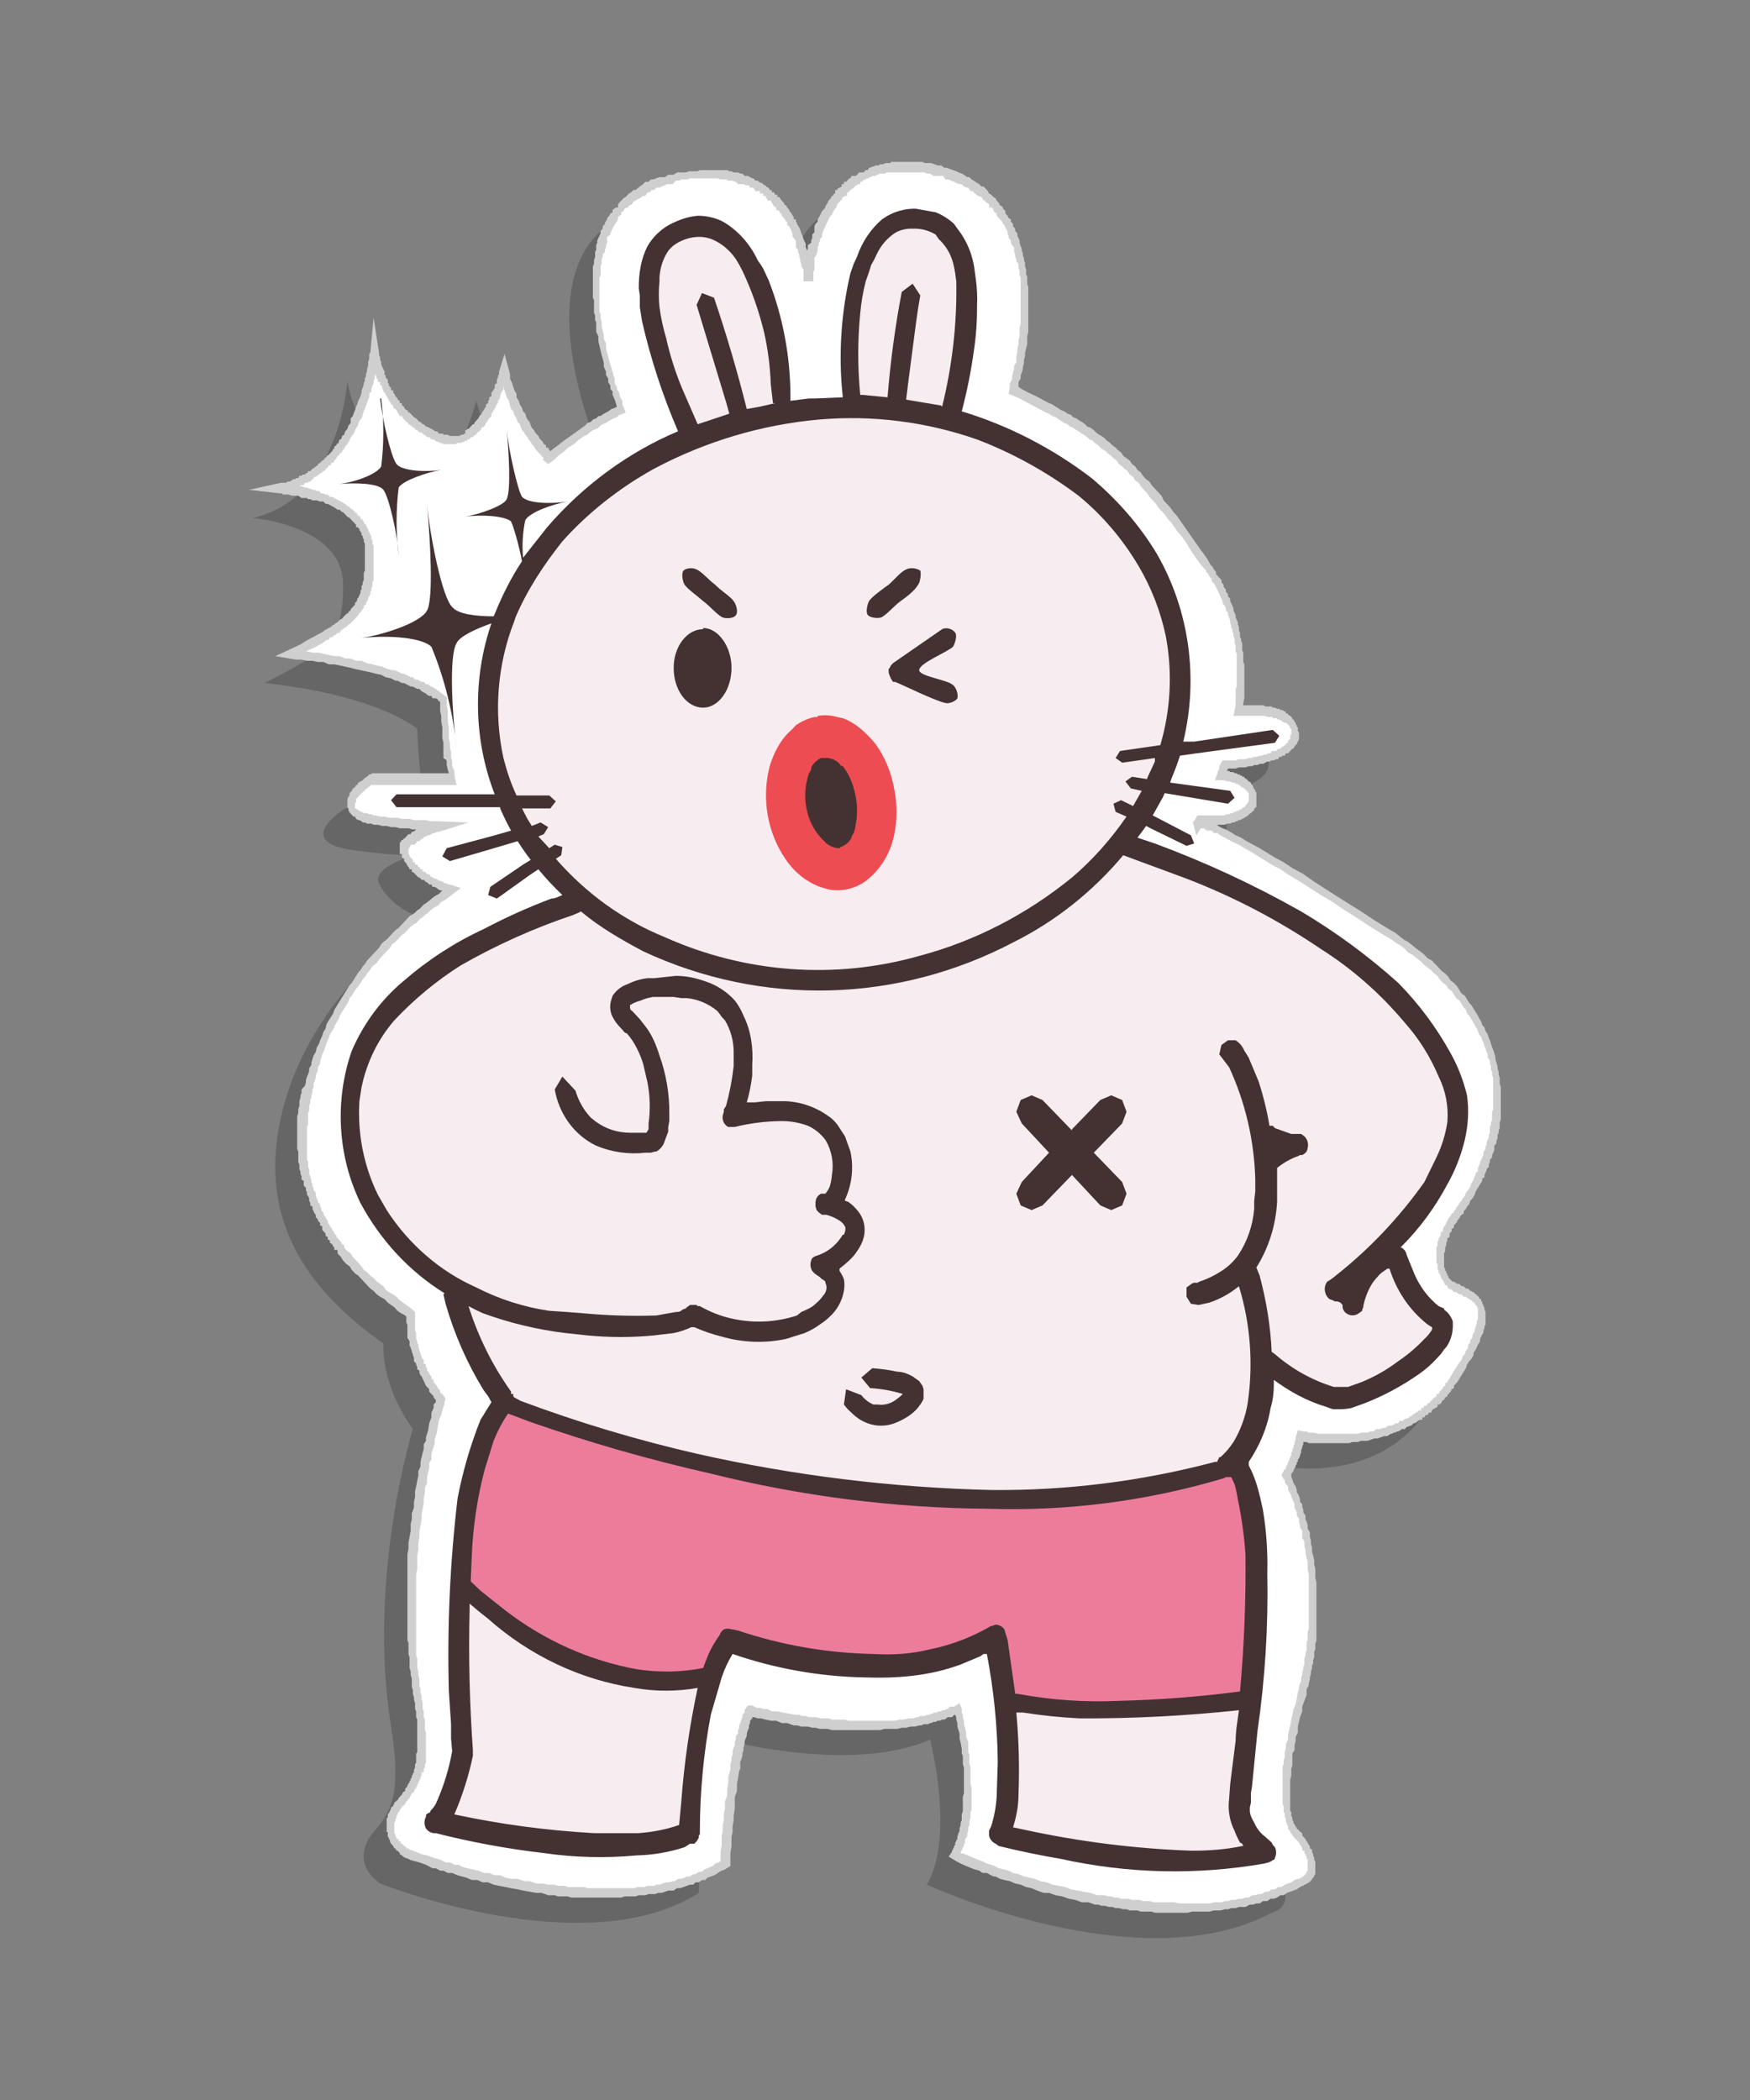 <?xml version="1.0" standalone="no"?><!-- Generator: Gravit.io --><svg xmlns="http://www.w3.org/2000/svg" xmlns:xlink="http://www.w3.org/1999/xlink" style="isolation:isolate" viewBox="0 0 250 300" width="250" height="300"><rect x="0" y="0" width="250" height="300" fill="#808080" stroke="none"/><defs><clipPath id="_clipPath_Xk9Fy9qkg9Q5WnyMToYyqO9O6675qIgd"><rect width="250" height="300"/></clipPath></defs><g clip-path="url(#_clipPath_Xk9Fy9qkg9Q5WnyMToYyqO9O6675qIgd)"><g id="Group"><path d=" M 74.57 69.641 C 80.026 64.789 84.859 62.614 84.859 62.614 C 84.547 61.443 73.479 34.171 92.185 29.821 C 110.892 25.471 111.671 44.377 111.671 44.377 C 111.671 37.685 115.569 25.973 128.819 28.483 C 149.553 32.163 140.979 59.937 140.979 59.937 C 152.359 65.458 157.503 68.637 168.883 85.201 C 173.559 92.06 174.027 99.422 173.092 105.78 C 175.742 105.78 178.236 105.78 179.483 106.616 C 182.445 108.289 182.913 112.639 171.221 113.643 L 170.598 114.982 C 172.156 114.982 174.027 115.651 174.962 117.324 C 176.21 119.499 172.936 121.841 167.636 121.339 L 167.324 121.841 C 167.947 121.674 171.533 122.511 194.604 137.568 C 222.976 155.972 203.958 178.392 203.958 178.392 C 199.749 184.75 203.49 187.928 203.49 187.928 C 207.076 189.936 211.285 189.936 203.958 201.313 C 196.631 212.69 182.133 209.344 182.133 209.344 C 181.354 213.025 179.951 215.033 179.951 215.033 C 179.951 215.033 186.966 228.417 182.289 246.152 C 177.613 264.054 181.51 266.229 181.51 266.229 C 186.186 272.42 181.666 273.256 181.666 273.256 C 162.803 283.295 132.405 269.241 132.405 269.241 C 136.458 262.381 132.872 248.494 132.872 248.494 C 121.648 253.514 103.253 248.494 103.253 248.494 C 100.447 254.518 99.824 270.412 99.824 270.412 C 83.611 280.785 54.304 269.073 54.304 269.073 C 49.628 265.727 53.369 261.712 53.369 261.712 C 55.863 258.868 57.422 256.358 55.863 246.654 C 52.434 225.238 58.981 204.157 58.981 204.157 C 54.304 197.632 54.772 191.944 54.772 191.944 C 44.172 184.415 35.13 173.54 41.366 155.303 C 45.73 142.922 55.084 135.059 60.696 131.211 C 57.89 130.541 55.084 128.366 54.148 126.191 C 53.369 124.518 56.331 123.012 59.137 122.176 C 56.487 122.176 53.057 121.841 49.784 121.339 C 41.989 120.001 49.316 115.484 49.316 115.484 L 60.696 115.484 C 60.101 111.721 59.736 107.92 59.605 104.106 C 54.928 100.593 45.886 98.418 37.78 97.581 C 46.354 93.231 49.16 91.558 49.004 83.36 C 48.848 74.995 36.065 73.991 36.065 73.991 C 48.536 71.314 49.628 54.416 49.628 54.416 C 50.095 57.427 52.122 63.618 58.669 66.629 C 65.217 69.641 68.023 57.26 68.023 57.26 C 69.893 63.952 72.699 67.8 74.57 69.641 Z " fill-rule="evenodd" fill="rgb(0,0,0)" fill-opacity="0.2"/><path d=" M 78.467 65.291 C 83.923 60.606 88.756 58.431 88.756 58.431 C 88.288 57.093 77.376 29.988 96.083 25.638 C 114.789 21.121 115.413 40.027 115.413 40.027 C 115.725 33.502 119.31 21.79 132.561 24.133 C 153.294 27.981 144.876 55.754 144.876 55.754 C 156.1 61.275 161.4 64.287 172.624 81.018 C 177.301 87.71 177.924 95.239 176.989 101.43 C 179.483 101.43 182.133 101.43 183.38 102.266 C 186.342 104.106 186.654 108.457 174.962 109.293 L 174.495 110.799 C 175.898 110.799 177.924 111.301 178.86 112.974 C 180.107 115.316 176.833 117.659 171.377 117.157 C 171.319 117.265 171.267 117.377 171.221 117.491 L 171.221 117.659 C 171.689 117.324 175.43 118.328 198.502 133.218 C 226.873 151.622 207.699 174.209 207.699 174.209 C 203.646 180.567 207.387 183.578 207.387 183.578 C 210.973 185.753 215.026 185.586 207.855 196.963 C 200.528 208.508 185.875 205.161 185.875 205.161 C 185.095 208.842 183.848 210.683 183.848 210.683 C 183.848 210.683 190.863 224.067 186.031 241.969 C 181.354 259.871 185.407 262.047 185.407 262.047 C 190.084 268.07 185.563 269.073 185.563 269.073 C 166.7 279.112 136.302 265.058 136.302 265.058 C 140.199 258.198 136.77 244.144 136.77 244.144 C 125.39 249.331 107.151 244.479 107.151 244.479 C 105.028 251.517 103.821 258.837 103.565 266.229 C 87.509 276.602 58.202 264.723 58.202 264.723 C 53.525 261.377 57.266 257.529 57.266 257.529 C 59.605 254.685 61.163 252.175 59.605 242.471 C 56.175 220.888 63.034 199.975 63.034 199.975 C 58.046 193.45 58.669 187.761 58.669 187.761 C 47.913 180.232 38.871 169.357 45.263 150.953 C 49.628 138.572 58.981 130.876 64.593 127.028 C 61.787 126.191 58.825 124.184 57.89 122.009 C 57.11 120.335 60.228 118.662 63.034 117.826 C 60.228 117.826 56.799 117.659 53.681 116.989 C 45.886 115.818 53.213 111.301 53.213 111.301 L 64.593 111.301 C 63.932 107.488 63.515 103.631 63.346 99.756 C 58.669 96.41 49.628 94.235 41.521 93.399 C 50.095 89.049 52.745 87.376 52.745 79.01 C 52.59 70.645 39.807 69.808 39.807 69.808 C 52.122 67.131 53.369 50.233 53.369 50.233 C 53.837 53.244 55.707 59.268 62.411 62.279 C 68.958 65.291 71.764 53.077 71.764 53.077 C 73.479 59.77 76.441 63.45 78.311 65.291 L 78.467 65.291 Z " fill-rule="evenodd" fill="rgb(255,255,255)"/><path d=" M 101.85 24.3 L 103.877 24.3 L 104.189 24.467 L 104.501 24.467 L 104.812 24.635 L 105.436 24.635 L 105.748 24.802 L 106.059 24.802 L 106.371 25.136 L 106.839 25.136 L 107.151 25.304 L 107.462 25.471 L 107.618 25.471 L 107.93 25.806 L 108.242 25.806 L 108.398 25.973 L 108.71 26.14 L 108.865 26.14 L 109.177 26.475 L 109.333 26.475 L 109.645 26.81 L 109.801 26.81 L 109.957 27.144 L 110.268 27.144 L 110.268 27.479 L 110.58 27.479 L 110.736 27.813 L 111.048 27.813 L 111.048 28.148 L 111.36 28.148 L 111.516 28.483 L 111.671 28.65 L 111.827 28.817 L 111.983 28.985 L 112.139 29.319 L 112.295 29.319 L 112.451 29.654 L 112.607 29.821 L 112.763 29.988 L 112.763 30.156 L 113.074 30.49 L 113.23 30.825 L 113.386 30.992 L 113.386 31.327 L 113.698 31.327 L 113.698 31.662 L 113.854 31.829 L 113.854 31.996 L 114.166 32.498 L 114.322 32.833 L 114.477 33.335 L 114.633 33.669 L 114.789 34.171 L 114.945 34.506 L 115.101 34.84 L 115.101 35.342 L 115.257 35.677 L 115.257 35.844 L 115.413 35.51 L 115.413 35.008 L 115.88 34.673 L 115.88 34.339 L 116.036 34.004 L 116.036 33.502 L 116.348 33.167 L 116.348 32.331 L 116.504 31.996 L 116.816 31.662 L 116.816 31.327 L 117.128 30.825 L 117.283 30.49 L 117.439 30.156 L 117.907 29.654 L 117.907 29.487 L 118.219 28.985 L 118.375 28.65 L 118.686 28.315 L 118.842 27.981 L 118.998 27.981 L 119.154 27.646 L 119.31 27.646 L 119.31 27.144 L 119.622 27.144 L 119.622 26.977 L 119.934 26.81 L 120.245 26.642 L 120.245 26.308 L 120.557 26.308 L 120.557 25.973 L 120.869 25.973 L 121.025 25.806 L 121.181 25.638 L 121.337 25.471 L 121.492 25.471 L 121.648 25.136 L 122.272 25.136 L 122.584 24.802 L 122.74 24.635 L 123.363 24.635 L 123.675 24.3 L 123.987 24.3 L 124.143 23.965 L 124.298 23.965 L 124.61 23.798 L 124.766 23.798 L 125.078 23.631 L 125.546 23.631 L 125.702 23.463 L 126.169 23.463 L 126.481 23.296 L 127.26 23.296 L 127.26 23.129 L 131.781 23.129 L 132.093 23.296 L 133.028 23.296 L 133.496 23.463 L 133.964 23.631 L 134.431 23.631 L 134.899 23.965 L 135.211 23.965 L 135.678 24.133 L 136.146 24.3 L 136.614 24.467 L 136.926 24.635 L 137.393 24.802 L 137.705 24.969 L 138.173 25.304 L 138.484 25.304 L 138.796 25.638 L 139.108 25.806 L 139.576 26.14 L 139.887 26.308 L 140.199 26.642 L 140.511 26.642 L 140.823 26.977 L 141.135 27.312 L 141.29 27.646 L 141.602 27.813 L 141.914 28.148 L 142.226 28.315 L 142.382 28.65 L 142.693 28.985 L 142.849 29.319 L 143.161 29.487 L 143.317 29.821 L 143.629 30.156 L 143.629 30.49 L 143.941 30.825 L 144.096 31.16 L 144.408 31.327 L 144.408 31.662 L 144.72 31.996 L 144.72 32.331 L 145.032 32.665 L 145.032 33 L 145.344 33.335 L 145.344 33.669 L 145.499 34.004 L 145.655 34.339 L 145.655 34.673 L 145.811 35.175 L 145.967 35.51 L 145.967 35.844 L 146.123 36.179 L 146.123 36.514 L 146.279 36.848 L 146.279 37.183 L 146.435 37.517 L 146.435 38.019 L 146.591 38.521 L 146.591 39.19 L 146.747 39.525 L 146.747 40.529 L 146.902 41.031 L 146.902 47.389 L 146.747 48.058 L 146.747 49.229 L 146.591 49.731 L 146.435 50.4 L 146.435 50.902 L 146.279 51.404 L 146.279 51.906 L 146.123 52.408 L 146.123 52.743 L 145.967 53.244 L 145.811 53.579 L 145.811 54.081 L 145.499 54.583 L 145.499 55.252 L 145.967 55.587 L 146.902 56.089 L 147.994 56.591 L 148.929 57.093 L 149.864 57.594 L 150.332 57.762 L 150.8 58.096 L 151.111 58.264 L 151.579 58.598 L 152.047 58.766 L 152.514 59.1 L 152.982 59.268 L 153.294 59.602 L 153.762 59.77 L 154.229 60.104 L 154.541 60.271 L 155.009 60.606 L 155.32 60.941 L 155.788 61.108 L 156.256 61.443 L 156.568 61.777 L 157.035 62.112 L 157.347 62.279 L 157.815 62.614 L 158.126 62.948 L 158.594 63.283 L 158.906 63.618 L 159.374 63.952 L 159.685 64.287 L 160.153 64.621 L 160.465 65.123 L 160.932 65.458 L 161.4 65.793 L 161.712 66.295 L 162.18 66.629 L 162.491 67.131 L 162.959 67.466 L 163.271 67.968 L 163.738 68.47 L 164.206 68.804 L 164.518 69.306 L 164.986 69.808 L 165.453 70.31 L 165.921 70.812 L 166.233 71.481 L 166.7 71.983 L 167.168 72.485 L 167.636 73.154 L 168.103 73.656 L 168.571 74.325 L 169.039 74.995 L 169.506 75.664 L 169.974 76.333 L 170.442 77.002 L 170.909 77.672 L 171.377 78.341 L 172.001 79.177 L 172.468 79.847 L 172.936 80.683 L 173.248 81.018 L 173.404 81.352 L 173.715 81.687 L 173.715 82.022 L 174.027 82.356 L 174.183 82.524 L 174.495 82.858 L 174.495 83.193 L 174.807 83.527 L 174.807 83.862 L 175.118 84.197 L 175.118 84.531 L 175.43 84.866 L 175.43 85.201 L 175.742 85.535 L 175.742 85.87 L 175.898 86.204 L 176.054 86.539 L 176.21 86.874 L 176.21 87.208 L 176.365 87.543 L 176.521 87.877 L 176.521 88.212 L 176.677 88.547 L 176.833 88.881 L 176.833 89.216 L 176.989 89.551 L 176.989 90.053 L 177.145 90.387 L 177.145 91.056 L 177.301 91.224 L 177.301 91.558 L 177.457 91.893 L 177.457 92.897 L 177.613 93.231 L 177.613 94.57 L 177.768 94.904 L 177.768 99.756 L 177.613 100.426 L 177.613 100.76 L 180.574 100.76 L 180.73 100.928 L 181.666 100.928 L 181.822 101.095 L 182.133 101.095 L 182.445 101.262 L 182.757 101.262 L 182.913 101.43 L 183.225 101.43 L 183.38 101.597 L 183.536 101.597 L 183.692 101.764 L 183.692 101.931 L 184.004 101.931 L 184.004 102.099 L 184.316 102.266 L 184.472 102.433 L 184.628 102.601 L 184.628 102.768 L 184.783 102.768 L 184.939 103.103 L 185.095 103.27 L 185.095 103.437 L 185.251 103.605 L 185.251 103.772 L 185.407 103.939 L 185.407 104.441 L 185.563 104.608 L 185.563 105.612 L 185.407 105.947 L 185.251 106.282 L 184.939 106.616 L 184.783 106.951 L 184.628 106.951 L 184.472 107.118 L 184.316 107.285 L 184.16 107.453 L 184.004 107.62 L 183.692 107.62 L 183.536 107.955 L 183.225 107.955 L 183.069 108.122 L 182.757 108.122 L 182.601 108.457 L 182.289 108.457 L 181.977 108.624 L 181.666 108.624 L 181.354 108.791 L 181.042 108.791 L 180.73 108.958 L 180.419 109.126 L 179.951 109.126 L 179.639 109.293 L 179.171 109.293 L 178.86 109.46 L 178.392 109.46 L 177.924 109.628 L 176.989 109.628 L 176.521 109.795 L 175.43 109.795 L 175.274 110.13 L 175.586 110.13 L 175.742 110.297 L 176.21 110.297 L 176.365 110.464 L 176.677 110.464 L 176.833 110.632 L 177.145 110.632 L 177.145 110.799 L 177.457 110.799 L 177.457 110.966 L 177.768 110.966 L 177.768 111.133 L 178.08 111.301 L 178.392 111.635 L 178.704 111.803 L 178.704 111.97 L 178.86 112.137 L 179.016 112.305 L 179.016 112.472 L 179.171 112.639 L 179.171 112.807 L 179.327 112.807 L 179.327 113.141 L 179.483 113.141 L 179.483 115.316 L 179.327 115.316 L 179.327 115.484 L 179.171 115.484 L 179.171 115.818 L 179.016 115.818 L 178.704 116.153 L 178.392 116.32 L 178.392 116.487 L 178.236 116.487 L 178.08 116.655 L 177.768 116.822 L 177.457 116.989 L 177.145 117.157 L 176.833 117.157 L 176.833 117.324 L 176.521 117.324 L 176.365 117.491 L 176.054 117.491 L 175.742 117.659 L 175.274 117.659 L 174.962 117.826 L 173.871 117.826 L 174.027 117.993 L 174.651 118.328 L 175.118 118.495 L 175.742 118.83 L 176.521 119.332 L 177.301 119.666 L 178.08 120.168 L 179.016 120.67 L 179.951 121.172 L 181.042 121.841 L 182.133 122.511 L 183.38 123.18 L 184.628 124.016 L 186.186 124.853 L 187.589 125.857 L 189.148 126.861 L 190.707 127.864 L 192.578 129.036 L 194.449 130.207 L 196.475 131.545 L 198.658 132.884 L 199.281 133.218 L 199.905 133.72 L 200.528 134.222 L 201.152 134.557 L 201.775 135.059 L 202.399 135.561 L 202.867 135.895 L 203.49 136.397 L 203.958 136.899 L 204.581 137.234 L 205.049 137.736 L 205.517 138.238 L 205.984 138.74 L 206.452 139.074 L 206.92 139.576 L 207.231 140.078 L 207.699 140.413 L 208.167 140.915 L 208.479 141.416 L 208.79 141.918 L 209.258 142.253 L 209.57 142.755 L 209.882 143.257 L 210.193 143.591 L 210.505 144.093 L 210.817 144.595 L 211.129 145.097 L 211.285 145.432 L 211.596 145.934 L 211.752 146.436 L 212.064 146.77 L 212.22 147.272 L 212.532 147.774 L 212.688 148.276 L 212.843 148.611 L 212.999 149.113 L 213.155 149.615 L 213.311 149.949 L 213.467 150.451 L 213.623 150.953 L 213.623 151.288 L 213.779 151.79 L 213.935 152.292 L 213.935 152.626 L 214.091 153.128 L 214.091 153.463 L 214.246 153.965 L 214.246 154.801 L 214.402 155.303 L 214.402 159.988 L 214.246 160.322 L 214.246 161.159 L 214.091 161.494 L 214.091 161.828 L 213.935 162.163 L 213.935 162.665 L 213.779 162.999 L 213.779 163.334 L 213.467 163.669 L 213.467 164.338 L 213.311 164.672 L 213.155 165.007 L 213.155 165.342 L 212.843 165.676 L 212.843 166.011 L 212.688 166.346 L 212.688 166.68 L 212.376 167.015 L 212.376 167.182 L 212.22 167.517 L 212.064 167.851 L 212.064 168.186 L 211.752 168.353 L 211.752 168.688 L 211.44 169.19 L 211.129 169.692 L 210.817 170.194 L 210.661 170.696 L 210.349 171.198 L 210.037 171.532 L 209.882 172.034 L 209.57 172.369 L 209.414 172.703 L 209.102 173.038 L 209.102 173.373 L 208.79 173.54 L 208.634 173.707 L 208.479 174.042 L 208.167 174.376 L 208.167 174.544 L 207.855 174.878 L 207.699 175.046 L 207.699 175.38 L 207.387 175.548 L 207.387 175.882 L 207.076 176.217 L 207.076 176.719 L 206.764 176.886 L 206.764 177.221 L 206.608 177.555 L 206.608 177.89 L 206.452 178.225 L 206.452 178.726 L 206.296 179.061 L 206.296 181.069 L 206.452 181.236 L 206.452 181.571 L 206.608 181.571 L 206.608 181.905 L 206.764 181.905 L 206.764 182.24 L 206.92 182.24 L 206.92 182.575 L 207.076 182.575 L 207.076 182.742 L 207.231 182.742 L 207.231 182.909 L 207.387 182.909 L 207.387 183.076 L 207.699 183.076 L 208.167 183.411 L 208.479 183.411 L 208.79 183.746 L 209.102 183.746 L 209.414 184.08 L 209.726 184.08 L 209.882 184.248 L 210.037 184.415 L 210.193 184.415 L 210.349 184.582 L 210.505 184.582 L 210.661 184.75 L 210.817 184.917 L 210.973 184.917 L 210.973 185.084 L 211.285 185.252 L 211.285 185.419 L 211.44 185.586 L 211.596 185.586 L 211.596 185.921 L 211.752 185.921 L 211.752 186.255 L 211.908 186.423 L 211.908 186.59 L 212.064 186.757 L 212.064 187.092 L 212.22 187.427 L 212.22 189.267 L 212.064 189.434 L 212.064 189.769 L 211.908 190.103 L 211.908 190.438 L 211.752 190.605 L 211.596 190.94 L 211.44 191.275 L 211.44 191.609 L 211.129 192.111 L 210.973 192.446 L 210.817 192.78 L 210.505 193.282 L 210.505 193.617 L 210.193 194.119 L 209.882 194.454 L 209.57 194.955 L 209.414 195.457 L 209.102 195.959 L 208.79 196.461 L 208.479 196.963 L 208.167 197.465 L 208.011 197.632 L 207.699 197.967 L 207.699 198.302 L 207.387 198.469 L 207.231 198.804 L 207.076 198.971 L 206.764 199.306 L 206.764 199.473 L 206.452 199.64 L 206.296 199.975 L 205.984 200.142 L 205.984 200.309 L 205.673 200.644 L 205.361 200.644 L 205.361 200.979 L 205.049 201.146 L 204.737 201.313 L 204.581 201.481 L 204.425 201.815 L 204.114 201.815 L 203.958 202.15 L 203.646 202.15 L 203.49 202.484 L 203.178 202.484 L 203.178 202.819 L 202.867 202.819 L 202.555 202.986 L 202.399 203.154 L 202.087 203.321 L 201.931 203.321 L 201.619 203.656 L 201.464 203.656 L 201.152 203.823 L 200.996 203.823 L 200.684 204.157 L 200.216 204.157 L 200.061 204.325 L 199.749 204.492 L 199.593 204.492 L 199.281 204.659 L 199.125 204.659 L 198.813 204.827 L 198.658 204.827 L 198.19 205.161 L 197.722 205.161 L 197.255 205.329 L 196.787 205.496 L 196.319 205.496 L 195.852 205.663 L 195.384 205.831 L 194.449 205.831 L 193.981 205.998 L 193.201 205.998 L 192.734 206.165 L 186.966 206.165 L 186.654 205.998 L 186.186 205.998 L 186.186 206.332 L 186.031 206.667 L 186.031 206.834 L 185.875 207.169 L 185.875 207.504 L 185.719 207.838 L 185.719 208.006 L 185.563 208.34 L 185.407 208.508 L 185.407 208.842 L 185.251 208.842 L 185.251 209.177 L 185.095 209.344 L 185.095 209.511 L 184.783 210.013 L 184.783 210.181 L 184.472 210.515 L 184.472 211.017 L 184.628 211.352 L 184.783 211.854 L 185.095 212.356 L 185.251 212.858 L 185.251 213.192 L 185.407 213.359 L 185.563 213.694 L 185.719 214.196 L 185.719 214.531 L 186.031 214.865 L 186.031 215.2 L 186.186 215.702 L 186.186 216.036 L 186.498 216.538 L 186.498 217.04 L 186.654 217.375 L 186.81 217.877 L 186.81 218.379 L 187.122 218.881 L 187.122 219.55 L 187.278 220.052 L 187.278 220.554 L 187.434 221.056 L 187.434 221.725 L 187.589 222.227 L 187.745 222.896 L 187.745 223.565 L 187.901 224.067 L 187.901 225.406 L 188.057 226.075 L 188.057 234.44 L 187.901 234.775 L 187.901 235.612 L 187.745 235.946 L 187.745 236.783 L 187.589 237.117 L 187.589 237.619 L 187.434 237.954 L 187.434 238.289 L 187.278 238.791 L 187.278 239.125 L 187.122 239.627 L 187.122 239.962 L 186.966 240.464 L 186.966 240.798 L 186.654 241.3 L 186.654 242.137 L 186.342 242.973 L 186.031 243.81 L 186.031 244.479 L 185.719 245.316 L 185.563 245.985 L 185.407 246.654 L 185.407 247.491 L 185.095 248.16 L 185.095 248.662 L 184.939 249.331 L 184.939 250 L 184.628 250.502 L 184.628 252.175 L 184.472 252.677 L 184.472 253.681 L 184.316 254.183 L 184.316 258.7 L 184.472 258.868 L 184.472 259.37 L 184.628 259.704 L 184.628 260.039 L 184.783 260.206 L 184.783 260.541 L 184.939 260.541 L 184.939 260.708 L 185.095 260.875 L 185.095 261.043 L 185.251 261.043 L 185.251 261.21 L 185.407 261.377 L 185.563 261.377 L 185.563 261.545 L 186.031 261.879 L 186.031 262.214 L 186.342 262.548 L 186.498 262.716 L 186.654 263.05 L 186.81 263.218 L 186.966 263.552 L 187.122 263.72 L 187.122 264.054 L 187.434 264.222 L 187.434 264.556 L 187.589 264.891 L 187.589 265.058 L 187.745 265.393 L 187.745 265.727 L 187.901 265.895 L 187.901 267.735 L 187.745 267.902 L 187.745 268.07 L 187.589 268.237 L 187.434 268.404 L 187.434 268.572 L 187.278 268.572 L 187.278 268.739 L 187.122 268.739 L 187.122 268.906 L 186.966 268.906 L 186.81 269.073 L 186.654 269.073 L 186.498 269.241 L 186.342 269.241 L 186.186 269.408 L 186.031 269.408 L 185.719 269.575 L 185.251 269.91 L 184.783 270.077 L 184.316 270.245 L 183.848 270.412 L 183.38 270.747 L 182.913 270.747 L 182.445 271.081 L 181.977 271.249 L 181.51 271.249 L 181.042 271.583 L 180.419 271.583 L 179.951 271.918 L 179.483 271.918 L 179.016 272.085 L 178.548 272.085 L 177.924 272.42 L 176.989 272.42 L 176.521 272.587 L 175.898 272.587 L 175.43 272.754 L 174.962 272.754 L 174.339 272.922 L 173.404 272.922 L 172.78 273.089 L 170.286 273.089 L 169.662 273.256 L 164.986 273.256 L 164.518 273.089 L 162.959 273.089 L 162.491 272.922 L 161.4 272.922 L 160.932 272.754 L 160.465 272.754 L 159.841 272.587 L 159.374 272.587 L 158.906 272.42 L 158.438 272.42 L 157.815 272.252 L 157.347 272.252 L 156.879 272.085 L 156.412 272.085 L 155.476 271.75 L 154.541 271.75 L 153.606 271.416 L 152.67 271.249 L 151.735 270.914 L 150.8 270.747 L 149.864 270.412 L 149.085 270.412 L 148.15 270.077 L 147.37 269.743 L 146.591 269.575 L 145.811 269.241 L 145.032 269.073 L 144.252 268.739 L 143.473 268.572 L 142.849 268.404 L 142.226 268.07 L 141.914 268.07 L 141.602 267.902 L 140.979 267.568 L 140.355 267.568 L 139.887 267.233 L 139.264 267.066 L 138.796 266.898 L 138.017 266.564 L 137.237 266.229 L 136.614 265.895 L 135.523 265.225 L 135.99 264.556 L 135.99 264.389 L 136.146 264.222 L 136.146 264.054 L 136.302 263.887 L 136.302 263.72 L 136.458 263.552 L 136.458 263.218 L 136.614 263.05 L 136.614 262.883 L 136.77 262.716 L 136.77 262.381 L 136.926 261.879 L 137.081 261.545 L 137.081 261.21 L 137.237 260.708 L 137.237 260.373 L 137.393 260.039 L 137.393 259.202 L 137.549 258.7 L 137.549 256.693 L 137.705 256.191 L 137.705 252.51 L 137.549 252.008 L 137.549 250.837 L 137.393 250.502 L 137.393 249.833 L 137.237 248.996 L 137.081 248.327 L 137.081 247.658 L 136.926 247.156 L 136.77 246.654 L 136.77 246.152 L 136.614 245.65 L 136.614 245.316 L 136.458 244.981 L 136.302 244.981 L 135.99 245.316 L 135.367 245.316 L 135.211 245.483 L 134.899 245.65 L 134.587 245.65 L 134.275 245.817 L 133.964 245.817 L 133.652 245.985 L 133.34 245.985 L 133.028 246.152 L 132.872 246.152 L 132.561 246.319 L 131.937 246.319 L 131.625 246.487 L 131.314 246.487 L 130.69 246.654 L 130.066 246.654 L 129.443 246.821 L 128.819 246.821 L 128.196 246.989 L 126.325 246.989 L 125.702 247.156 L 118.842 247.156 L 118.219 246.989 L 117.128 246.989 L 116.504 246.821 L 116.036 246.821 L 115.413 246.654 L 114.477 246.654 L 113.854 246.487 L 113.386 246.487 L 112.451 246.152 L 111.671 246.152 L 110.892 245.817 L 110.113 245.817 L 109.333 245.65 L 108.71 245.483 L 108.242 245.483 L 107.774 245.316 L 107.462 245.316 L 107.462 245.483 L 107.151 245.817 L 107.151 246.152 L 106.995 246.487 L 106.995 246.821 L 106.839 247.156 L 106.683 247.658 L 106.683 247.993 L 106.527 248.327 L 106.371 248.829 L 106.371 249.164 L 106.215 249.666 L 106.215 250 L 106.059 250.502 L 106.059 250.837 L 105.904 251.339 L 105.748 251.673 L 105.748 252.677 L 105.592 253.012 L 105.436 254.016 L 105.28 254.852 L 105.28 255.856 L 104.968 256.693 L 104.968 258.366 L 104.812 259.37 L 104.812 260.039 L 104.656 260.875 L 104.656 261.712 L 104.501 262.381 L 104.501 263.72 L 104.345 264.723 L 104.345 266.564 L 103.565 267.066 L 103.098 267.233 L 102.786 267.4 L 102.318 267.735 L 102.006 267.902 L 101.539 268.07 L 101.071 268.237 L 100.759 268.572 L 100.292 268.572 L 99.824 268.906 L 99.356 268.906 L 99.044 269.241 L 98.577 269.241 L 98.109 269.408 L 97.641 269.575 L 97.174 269.743 L 96.706 269.743 L 96.238 270.077 L 95.459 270.077 L 94.991 270.245 L 94.524 270.412 L 94.056 270.412 L 93.588 270.579 L 92.653 270.579 L 92.185 270.747 L 91.25 270.747 L 90.782 270.914 L 89.223 270.914 L 88.756 271.081 L 81.585 271.081 L 81.117 270.914 L 79.714 270.914 L 79.247 270.747 L 78.311 270.747 L 77.376 270.412 L 76.596 270.412 L 75.661 270.245 L 74.726 270.077 L 73.946 269.91 L 73.011 269.743 L 72.232 269.575 L 71.296 269.408 L 70.517 269.241 L 69.737 268.906 L 68.958 268.906 L 68.178 268.572 L 67.399 268.572 L 66.62 268.237 L 65.996 268.07 L 65.372 267.902 L 64.593 267.568 L 63.969 267.568 L 63.346 267.233 L 62.878 267.233 L 62.255 266.898 L 61.787 266.898 L 60.852 266.397 L 59.916 266.062 L 59.293 265.895 L 58.669 265.727 L 58.357 265.56 L 57.89 265.393 L 57.578 265.225 L 57.422 265.058 L 57.11 264.891 L 57.11 264.723 L 56.799 264.389 L 56.643 264.389 L 56.487 264.054 L 56.331 264.054 L 56.175 263.72 L 55.863 263.385 L 55.707 263.05 L 55.707 262.883 L 55.551 262.716 L 55.551 262.548 L 55.396 262.381 L 55.396 261.712 L 55.24 261.712 L 55.24 259.704 L 55.396 259.704 L 55.396 259.202 L 55.551 259.035 L 55.707 258.7 L 55.863 258.366 L 55.863 258.198 L 56.175 258.031 L 56.175 257.864 L 56.331 257.696 L 56.331 257.529 L 56.487 257.362 L 56.643 257.362 L 56.643 257.195 L 56.799 257.195 L 56.954 256.86 L 57.266 256.525 L 57.422 256.358 L 57.578 256.023 L 57.89 255.856 L 57.89 255.521 L 58.202 255.187 L 58.202 255.02 L 58.357 254.852 L 58.357 254.685 L 58.513 254.685 L 58.513 254.35 L 58.669 254.35 L 58.669 254.016 L 58.825 254.016 L 58.825 253.681 L 58.981 253.514 L 58.981 253.346 L 59.137 253.179 L 59.137 252.844 L 59.293 252.51 L 59.293 252.008 L 59.449 251.841 L 59.449 250.502 L 59.605 250.335 L 59.605 245.65 L 59.449 245.316 L 59.449 244.479 L 59.293 244.144 L 59.293 243.308 L 59.137 242.806 L 59.137 242.471 L 58.981 241.969 L 58.981 241.467 L 58.825 240.966 L 58.825 239.794 L 58.669 239.292 L 58.669 238.791 L 58.513 238.289 L 58.513 236.783 L 58.357 236.281 L 58.357 234.775 L 58.202 234.273 L 58.202 222.06 L 58.357 221.223 L 58.357 220.386 L 58.513 219.55 L 58.669 218.713 L 58.669 217.71 L 58.825 217.04 L 58.825 216.204 L 59.137 215.367 L 59.137 214.531 L 59.293 213.861 L 59.293 213.025 L 59.449 212.356 L 59.605 211.519 L 59.76 210.85 L 59.76 210.181 L 60.072 209.511 L 60.072 208.842 L 60.228 208.173 L 60.384 207.504 L 60.54 207.002 L 60.54 206.332 L 60.852 205.831 L 60.852 205.329 L 61.163 204.325 L 61.319 203.321 L 61.631 202.484 L 61.631 201.815 L 61.943 201.146 L 61.943 200.644 L 62.255 200.309 L 62.255 199.975 L 61.943 199.64 L 61.943 199.473 L 61.631 199.138 L 61.319 198.804 L 61.319 198.469 L 61.008 198.134 L 60.852 197.967 L 60.696 197.632 L 60.54 197.298 L 60.384 196.963 L 60.228 196.629 L 60.072 196.461 L 59.916 196.127 L 59.916 195.792 L 59.605 195.625 L 59.605 195.29 L 59.449 194.955 L 59.449 194.788 L 59.137 194.454 L 59.137 193.952 L 58.981 193.617 L 58.981 193.45 L 58.825 193.115 L 58.825 192.948 L 58.669 192.613 L 58.669 192.446 L 58.513 192.279 L 58.513 191.609 L 58.202 191.107 L 58.202 189.267 L 58.046 188.932 L 58.046 188.096 L 57.89 187.928 L 57.266 187.594 L 56.799 187.259 L 56.331 186.757 L 55.863 186.423 L 55.396 186.088 L 54.928 185.586 L 54.304 185.252 L 53.837 184.917 L 53.369 184.415 L 52.901 184.08 L 52.434 183.578 L 52.122 183.244 L 51.654 182.742 L 51.187 182.24 L 50.719 181.905 L 50.251 181.403 L 49.939 180.901 L 49.472 180.567 L 49.004 180.065 L 48.692 179.563 L 48.225 179.061 L 48.225 178.559 L 47.757 178.559 L 47.757 178.225 L 47.601 178.057 L 47.445 177.723 L 47.133 177.555 L 47.133 177.221 L 46.822 177.053 L 46.822 176.719 L 46.51 176.551 L 46.51 176.217 L 46.198 175.882 L 46.042 175.715 L 46.042 175.213 L 45.73 175.046 L 45.73 174.711 L 45.419 174.376 L 45.419 174.209 L 45.107 173.874 L 45.107 173.54 L 44.951 173.373 L 44.795 173.038 L 44.639 172.703 L 44.639 172.369 L 44.327 172.201 L 44.327 171.867 L 44.172 171.532 L 44.172 171.198 L 44.016 170.863 L 43.86 170.696 L 43.86 170.361 L 43.704 170.026 L 43.704 169.692 L 43.392 169.357 L 43.392 168.688 L 43.08 168.521 L 43.08 168.019 L 42.924 167.684 L 42.924 167.349 L 42.769 167.015 L 42.769 166.346 L 42.613 166.011 L 42.613 164.505 L 42.457 164.171 L 42.457 159.486 L 42.613 158.984 L 42.613 158.482 L 42.769 157.98 L 42.769 157.311 L 42.924 156.809 L 42.924 156.474 L 43.08 156.14 L 43.08 155.638 L 43.548 155.136 L 43.704 154.634 L 43.704 154.299 L 43.86 153.797 L 44.016 153.463 L 44.172 152.961 L 44.172 152.626 L 44.483 152.124 L 44.483 151.79 L 44.639 151.288 L 44.795 150.786 L 45.107 150.284 L 45.263 149.615 L 45.575 149.113 L 45.73 148.611 L 46.042 147.942 L 46.198 147.44 L 46.51 146.938 L 46.666 146.268 L 46.978 145.767 L 47.289 145.265 L 47.601 144.763 L 47.757 144.261 L 48.069 143.759 L 48.381 143.257 L 48.692 142.755 L 49.004 142.253 L 49.316 141.751 L 49.628 141.249 L 49.939 140.747 L 50.251 140.413 L 50.563 139.911 L 50.875 139.409 L 51.187 138.907 L 51.498 138.572 L 51.81 138.07 L 52.122 137.736 L 52.434 137.234 L 52.745 136.899 L 53.213 136.397 L 53.525 136.063 L 53.837 135.728 L 54.148 135.393 L 54.46 134.891 L 54.772 134.557 L 55.24 134.222 L 55.551 133.888 L 55.863 133.553 L 56.175 133.218 L 56.487 132.884 L 56.954 132.549 L 57.266 132.214 L 57.578 131.88 L 57.89 131.545 L 58.202 131.211 L 58.513 130.876 L 58.825 130.709 L 59.293 130.374 L 59.605 130.039 L 59.916 129.872 L 60.228 129.538 L 60.54 129.203 L 60.852 129.036 L 61.475 128.534 L 62.099 128.032 L 62.722 127.697 L 63.19 127.195 L 62.878 127.195 L 62.566 127.028 L 62.411 126.861 L 62.099 126.693 L 61.787 126.693 L 61.631 126.359 L 61.319 126.359 L 61.008 126.024 L 60.852 126.024 L 60.54 125.689 L 60.228 125.689 L 59.916 125.355 L 59.76 125.355 L 59.449 125.02 L 59.293 124.853 L 59.137 124.686 L 58.825 124.518 L 58.825 124.184 L 58.513 124.184 L 58.357 123.849 L 58.202 123.682 L 58.046 123.347 L 57.89 123.18 L 57.734 123.012 L 57.734 122.678 L 57.422 122.511 L 57.422 122.009 L 57.11 122.009 L 57.11 120.335 L 57.266 120.335 L 57.266 120.168 L 57.422 120.001 L 57.578 120.001 L 57.578 119.834 L 57.734 119.834 L 57.89 119.666 L 58.046 119.499 L 58.202 119.332 L 58.357 119.164 L 58.669 119.164 L 58.825 118.83 L 58.981 118.83 L 59.293 118.662 L 59.449 118.495 L 59.76 118.495 L 58.981 118.495 L 58.357 118.328 L 57.11 118.328 L 56.487 118.16 L 55.863 118.16 L 55.24 117.993 L 54.616 117.993 L 53.993 117.826 L 53.369 117.826 L 53.057 117.659 L 52.434 117.659 L 52.122 117.491 L 51.81 117.491 L 51.654 117.324 L 51.342 117.157 L 51.187 117.157 L 50.875 116.989 L 50.719 116.655 L 50.407 116.655 L 50.407 116.487 L 50.251 116.487 L 50.251 116.32 L 50.095 116.32 L 50.095 116.153 L 49.939 116.153 L 49.939 115.985 L 49.784 115.818 L 49.784 115.484 L 49.628 115.316 L 49.628 114.145 L 49.784 113.81 L 49.939 113.643 L 49.939 113.309 L 50.095 113.141 L 50.251 112.974 L 50.407 112.639 L 50.563 112.639 L 50.563 112.472 L 50.719 112.472 L 50.875 112.137 L 51.031 112.137 L 51.187 111.803 L 51.498 111.635 L 51.81 111.468 L 51.966 111.301 L 52.122 111.133 L 52.434 110.966 L 52.745 110.632 L 52.901 110.632 L 53.213 110.464 L 64.125 110.464 L 63.969 109.962 L 63.814 109.293 L 63.814 108.624 L 63.346 108.289 L 63.346 106.114 L 63.19 105.445 L 63.19 103.939 L 63.034 103.103 L 63.034 102.266 L 62.878 101.597 L 62.878 100.258 L 62.566 100.091 L 62.566 99.924 L 62.255 99.756 L 61.787 99.756 L 61.631 99.422 L 61.319 99.422 L 61.008 99.255 L 60.852 99.087 L 60.54 98.92 L 60.228 98.753 L 59.916 98.418 L 59.605 98.418 L 59.293 98.251 L 58.981 98.083 L 58.669 98.083 L 58.357 97.916 L 58.046 97.749 L 57.734 97.581 L 57.422 97.581 L 57.11 97.414 L 56.799 97.247 L 56.487 97.247 L 56.175 97.08 L 55.863 96.912 L 55.084 96.745 L 54.46 96.41 L 53.681 96.243 L 53.057 96.076 L 52.278 95.908 L 51.498 95.741 L 50.719 95.574 L 50.095 95.406 L 49.316 95.239 L 48.536 95.072 L 47.757 94.904 L 46.978 94.904 L 46.198 94.57 L 45.419 94.57 L 44.639 94.403 L 43.86 94.403 L 43.08 94.235 L 42.301 94.235 L 39.339 93.733 L 42.924 92.06 L 43.704 91.558 L 44.327 91.224 L 44.951 90.889 L 45.575 90.554 L 46.198 90.22 L 46.354 90.053 L 46.666 89.885 L 46.978 89.718 L 47.289 89.551 L 47.445 89.383 L 47.757 89.216 L 47.913 89.049 L 48.225 88.881 L 48.381 88.714 L 48.536 88.547 L 48.848 88.379 L 49.004 88.212 L 49.16 88.045 L 49.316 87.877 L 49.472 87.71 L 49.784 87.543 L 49.784 87.376 L 50.095 87.208 L 50.095 87.041 L 50.251 86.874 L 50.407 86.706 L 50.563 86.539 L 50.719 86.372 L 50.719 86.037 L 50.875 86.037 L 51.031 85.702 L 51.031 85.535 L 51.187 85.368 L 51.342 85.033 L 51.498 84.699 L 51.498 84.364 L 51.654 84.197 L 51.654 83.695 L 51.81 83.527 L 51.81 83.193 L 51.966 82.858 L 51.966 81.854 L 52.122 81.52 L 52.122 77.672 L 51.966 77.337 L 51.966 77.002 L 51.81 76.835 L 51.81 76.5 L 51.654 76.5 L 51.654 76.166 L 51.498 75.999 L 51.498 75.831 L 51.342 75.831 L 51.342 75.497 L 51.187 75.497 L 51.187 75.329 L 50.875 75.329 L 50.875 74.995 L 50.719 74.827 L 50.563 74.66 L 50.407 74.493 L 50.251 74.325 L 50.095 74.158 L 49.939 73.991 L 49.628 73.824 L 49.316 73.489 L 49.004 73.154 L 48.848 73.154 L 48.536 72.82 L 48.225 72.82 L 47.757 72.485 L 47.445 72.318 L 47.133 72.15 L 46.822 71.983 L 46.51 71.983 L 46.198 71.648 L 45.73 71.648 L 45.263 71.481 L 44.639 71.481 L 44.327 71.314 L 44.016 71.314 L 43.86 71.147 L 43.08 71.147 L 42.613 70.812 L 41.677 70.812 L 41.21 70.645 L 40.43 70.645 L 40.274 70.477 L 39.963 70.477 L 35.598 69.975 L 40.118 68.972 L 40.898 68.972 L 41.054 68.804 L 41.366 68.804 L 41.677 68.637 L 41.833 68.47 L 42.145 68.47 L 42.301 68.302 L 42.613 68.302 L 42.769 67.968 L 43.08 67.968 L 43.236 67.8 L 43.548 67.8 L 43.704 67.633 L 44.016 67.466 L 44.016 67.298 L 44.327 67.298 L 44.639 66.964 L 44.951 66.797 L 45.107 66.629 L 45.419 66.462 L 45.419 66.295 L 45.73 66.127 L 45.886 65.96 L 46.042 65.793 L 46.354 65.625 L 46.354 65.458 L 46.666 65.291 L 46.666 65.123 L 46.978 64.956 L 47.133 64.789 L 47.289 64.621 L 47.445 64.454 L 47.601 64.12 L 47.757 64.12 L 47.757 63.785 L 48.069 63.618 L 48.069 63.45 L 48.381 63.283 L 48.381 63.116 L 48.536 62.781 L 48.692 62.781 L 48.848 62.446 L 48.848 62.279 L 49.16 62.112 L 49.316 61.61 L 49.628 61.275 L 49.784 60.773 L 50.095 60.439 L 50.095 59.77 L 50.407 59.435 L 50.563 58.933 L 50.719 58.598 L 50.875 58.096 L 51.031 57.762 L 51.187 57.26 L 51.342 56.925 L 51.498 56.591 L 51.654 56.089 L 51.654 55.754 L 51.81 55.419 L 51.966 54.918 L 51.966 54.75 L 52.122 54.416 L 52.122 54.081 L 52.278 53.746 L 52.278 53.412 L 52.434 53.077 L 52.434 52.743 L 52.59 52.241 L 52.59 51.739 L 52.745 51.237 L 52.745 50.568 L 52.901 50.4 L 53.369 45.381 L 54.148 50.4 L 54.148 50.735 L 54.304 51.069 L 54.304 51.404 L 54.46 51.739 L 54.46 52.073 L 54.616 52.408 L 54.772 52.743 L 54.928 53.077 L 54.928 53.579 L 55.084 53.579 L 55.084 53.914 L 55.24 54.081 L 55.396 54.248 L 55.396 54.75 L 55.551 54.75 L 55.551 55.085 L 55.707 55.252 L 55.863 55.419 L 55.863 55.754 L 56.175 55.754 L 56.175 56.089 L 56.331 56.256 L 56.487 56.591 L 56.799 56.925 L 56.799 57.093 L 57.11 57.26 L 57.11 57.594 L 57.422 57.594 L 57.422 57.929 L 57.734 58.096 L 57.734 58.264 L 58.046 58.598 L 58.202 58.598 L 58.357 58.933 L 58.513 58.933 L 58.825 59.268 L 58.981 59.435 L 59.137 59.602 L 59.449 59.77 L 59.605 59.937 L 59.916 60.271 L 60.072 60.271 L 60.384 60.606 L 60.54 60.606 L 60.852 60.941 L 61.008 60.941 L 61.319 61.108 L 61.631 61.275 L 61.943 61.443 L 62.099 61.61 L 62.411 61.61 L 62.722 61.945 L 63.346 61.945 L 63.346 62.112 L 63.969 62.112 L 64.281 62.279 L 65.684 62.279 L 65.84 62.112 L 66.152 62.112 L 66.308 61.945 L 66.464 61.945 L 66.464 61.443 L 66.62 61.443 L 66.775 61.275 L 66.931 61.275 L 67.243 60.941 L 67.555 60.606 L 67.711 60.606 L 67.867 60.271 L 68.023 60.104 L 68.178 59.937 L 68.334 59.77 L 68.49 59.435 L 68.646 59.268 L 68.802 59.1 L 68.958 58.766 L 69.114 58.598 L 69.27 58.264 L 69.426 58.096 L 69.426 57.762 L 69.737 57.594 L 69.737 57.26 L 69.893 57.093 L 69.893 56.758 L 70.205 56.591 L 70.205 56.089 L 70.361 55.921 L 70.673 55.419 L 70.673 54.918 L 70.984 54.75 L 70.984 54.248 L 71.14 53.914 L 71.14 53.746 L 71.296 53.412 L 71.296 53.077 L 72.076 50.568 L 72.855 53.412 L 72.855 54.081 L 73.167 54.75 L 73.323 55.252 L 73.479 55.754 L 73.79 56.256 L 73.79 56.758 L 74.102 57.26 L 74.258 57.762 L 74.57 58.264 L 74.726 58.766 L 75.038 59.1 L 75.193 59.602 L 75.349 59.937 L 75.661 60.271 L 75.817 60.773 L 75.973 61.108 L 76.285 61.443 L 76.441 61.777 L 76.752 62.112 L 76.908 62.279 L 77.064 62.614 L 77.376 62.948 L 77.532 63.116 L 77.688 63.45 L 77.999 63.618 L 77.999 63.952 L 78.311 63.952 L 78.467 64.287 L 78.623 64.454 L 79.247 63.952 L 79.714 63.618 L 80.338 63.116 L 80.805 62.781 L 81.273 62.446 L 81.741 62.112 L 82.208 61.777 L 82.676 61.443 L 83.144 61.108 L 83.611 60.773 L 83.923 60.439 L 84.391 60.271 L 84.703 59.937 L 85.17 59.77 L 85.482 59.435 L 85.794 59.435 L 86.262 59.1 L 86.573 58.933 L 86.885 58.766 L 87.353 58.431 L 87.82 58.264 L 88.132 58.096 L 87.976 57.594 L 87.82 57.093 L 87.509 56.423 L 87.509 55.921 L 87.197 55.587 L 87.197 55.085 L 86.885 54.583 L 86.885 54.081 L 86.573 53.579 L 86.573 53.077 L 86.262 52.408 L 86.262 51.906 L 86.106 51.237 L 85.95 50.735 L 85.794 50.066 L 85.638 49.396 L 85.482 48.727 L 85.482 48.058 L 85.17 47.389 L 85.17 46.05 L 85.014 45.716 L 85.014 45.046 L 84.859 44.712 L 84.859 42.871 L 84.703 42.537 L 84.703 38.019 L 84.859 37.685 L 84.859 37.183 L 85.014 36.681 L 85.014 36.012 L 85.17 35.677 L 85.17 35.008 L 85.326 34.673 L 85.326 34.339 L 85.482 34.004 L 85.638 33.669 L 85.794 33.335 L 85.794 33 L 86.106 32.665 L 86.106 32.331 L 86.417 31.996 L 86.417 31.829 L 86.729 31.327 L 86.729 31.16 L 87.041 30.825 L 87.197 30.49 L 87.509 30.323 L 87.509 29.988 L 87.976 29.654 L 88.288 29.654 L 88.288 29.152 L 88.6 28.817 L 88.756 28.65 L 89.068 28.315 L 89.379 28.148 L 89.691 27.813 L 89.847 27.646 L 90.159 27.479 L 90.471 27.144 L 90.782 27.144 L 91.406 26.642 L 91.874 26.308 L 92.185 25.973 L 92.653 25.973 L 92.965 25.638 L 93.277 25.638 L 93.744 25.471 L 94.212 25.304 L 94.991 25.304 L 95.459 24.969 L 96.238 24.969 L 96.706 24.635 L 97.953 24.635 L 98.421 24.467 L 99.668 24.467 L 99.98 24.3 L 101.85 24.3 Z  M 77.688 65.458 L 77.532 65.291 L 77.376 65.123 L 77.064 64.789 L 76.908 64.621 L 76.596 64.287 L 76.441 64.12 L 76.285 63.785 L 75.973 63.45 L 75.817 63.116 L 75.505 62.781 L 75.349 62.446 L 75.038 62.112 L 74.882 61.777 L 74.57 61.443 L 74.414 61.108 L 74.258 60.606 L 73.946 60.271 L 73.79 59.77 L 73.479 59.268 L 73.323 58.766 L 73.011 58.431 L 72.855 57.929 L 72.699 57.26 L 72.387 56.758 L 72.232 56.256 L 72.076 55.754 L 71.92 55.252 L 71.92 55.587 L 71.608 56.089 L 71.452 56.591 L 71.452 56.758 L 71.296 57.093 L 71.14 57.26 L 71.14 57.594 L 70.829 57.929 L 70.829 58.096 L 70.673 58.431 L 70.517 58.598 L 70.361 58.933 L 70.205 59.1 L 70.205 59.435 L 69.893 59.77 L 69.737 59.937 L 69.581 60.271 L 69.426 60.439 L 69.27 60.773 L 69.114 60.941 L 68.802 61.108 L 68.646 61.443 L 68.49 61.61 L 68.178 61.777 L 68.023 62.112 L 67.867 62.112 L 67.555 62.446 L 67.243 62.446 L 67.243 62.614 L 67.087 62.614 L 67.087 62.781 L 66.775 62.781 L 66.775 62.948 L 66.464 62.948 L 66.308 63.116 L 66.152 63.116 L 65.84 63.283 L 65.217 63.283 L 65.217 63.45 L 63.346 63.45 L 63.034 63.283 L 62.722 63.283 L 62.722 63.116 L 62.411 63.116 L 61.943 62.781 L 61.631 62.781 L 61.319 62.446 L 61.008 62.446 L 60.696 62.112 L 60.54 62.112 L 60.228 61.777 L 59.916 61.777 L 59.605 61.443 L 59.449 61.443 L 59.137 61.108 L 58.825 60.941 L 58.669 60.773 L 58.357 60.606 L 58.202 60.271 L 58.046 60.271 L 57.734 59.937 L 57.578 59.77 L 57.422 59.435 L 57.11 59.435 L 56.954 59.1 L 56.799 58.933 L 56.643 58.598 L 56.487 58.431 L 56.175 58.264 L 56.175 57.929 L 55.863 57.762 L 55.863 57.594 L 55.551 57.26 L 55.551 57.093 L 55.396 56.925 L 55.24 56.591 L 55.084 56.423 L 55.084 56.256 L 54.772 55.921 L 54.772 55.754 L 54.616 55.587 L 54.616 55.252 L 54.46 55.085 L 54.304 54.918 L 54.304 54.583 L 53.993 54.583 L 53.993 54.248 L 53.837 54.081 L 53.681 53.579 L 53.681 53.412 L 53.525 53.746 L 53.525 54.081 L 53.369 54.416 L 53.369 54.75 L 53.213 55.085 L 53.057 55.587 L 53.057 55.921 L 52.745 56.256 L 52.745 56.758 L 52.59 57.093 L 52.434 57.594 L 52.278 57.929 L 52.122 58.431 L 51.966 58.766 L 51.81 59.268 L 51.654 59.77 L 51.342 60.104 L 51.187 60.606 L 51.031 60.941 L 50.719 61.443 L 50.563 61.945 L 50.251 62.279 L 49.939 62.781 L 49.939 62.948 L 49.784 63.116 L 49.628 63.45 L 49.472 63.618 L 49.316 63.785 L 49.16 64.12 L 48.848 64.454 L 48.848 64.621 L 48.536 64.789 L 48.381 65.123 L 48.225 65.123 L 48.069 65.458 L 47.913 65.625 L 47.757 65.793 L 47.601 66.127 L 47.289 66.127 L 47.289 66.462 L 46.978 66.462 L 46.822 66.797 L 46.51 66.964 L 46.51 67.131 L 46.198 67.298 L 46.042 67.466 L 45.73 67.633 L 45.575 67.8 L 45.263 67.968 L 45.107 68.135 L 44.951 68.135 L 44.639 68.47 L 44.327 68.804 L 44.172 68.804 L 43.86 68.972 L 43.548 68.972 L 43.392 69.306 L 43.08 69.306 L 42.769 69.473 L 43.08 69.473 L 43.548 69.641 L 43.86 69.641 L 44.172 69.808 L 44.327 69.808 L 44.639 69.975 L 44.951 69.975 L 45.263 70.143 L 45.575 70.143 L 45.886 70.477 L 46.198 70.477 L 46.51 70.645 L 46.822 70.645 L 47.133 70.979 L 47.445 70.979 L 47.757 71.147 L 48.069 71.314 L 48.381 71.481 L 48.692 71.648 L 49.004 71.816 L 49.316 71.983 L 49.628 72.318 L 49.784 72.318 L 50.095 72.652 L 50.407 72.82 L 50.719 73.154 L 50.875 73.322 L 51.031 73.322 L 51.031 73.656 L 51.342 73.656 L 51.342 73.824 L 51.498 73.824 L 51.498 74.158 L 51.81 74.158 L 51.81 74.325 L 51.966 74.493 L 51.966 74.66 L 52.122 74.827 L 52.278 74.995 L 52.434 75.329 L 52.59 75.664 L 52.745 75.999 L 52.901 76.333 L 53.057 76.668 L 53.057 77.002 L 53.213 77.17 L 53.213 77.672 L 53.369 78.006 L 53.369 82.858 L 53.213 83.193 L 53.213 83.695 L 53.057 84.029 L 53.057 84.364 L 52.901 84.531 L 52.901 84.866 L 52.745 85.201 L 52.59 85.368 L 52.59 85.702 L 52.434 85.87 L 52.278 86.204 L 52.278 86.372 L 51.966 86.539 L 51.966 86.874 L 51.81 87.041 L 51.654 87.208 L 51.498 87.543 L 51.342 87.543 L 51.187 87.877 L 50.875 88.212 L 50.563 88.547 L 50.251 88.881 L 50.095 89.049 L 49.784 89.216 L 49.628 89.383 L 49.472 89.551 L 49.16 89.718 L 49.004 89.885 L 48.692 90.053 L 48.536 90.387 L 48.225 90.387 L 47.913 90.722 L 47.757 90.722 L 47.445 91.056 L 47.133 91.056 L 46.978 91.391 L 46.666 91.391 L 46.042 91.893 L 45.419 92.228 L 44.795 92.562 L 44.016 92.897 L 43.704 93.064 L 43.86 93.064 L 44.639 93.231 L 45.419 93.231 L 46.198 93.399 L 46.978 93.566 L 47.757 93.733 L 48.536 93.733 L 49.316 94.068 L 50.095 94.068 L 50.875 94.403 L 51.654 94.403 L 52.434 94.737 L 53.213 94.904 L 53.837 95.072 L 54.616 95.239 L 55.396 95.574 L 56.019 95.741 L 56.331 95.741 L 56.799 95.908 L 57.11 96.076 L 57.422 96.243 L 57.734 96.243 L 58.046 96.41 L 58.357 96.578 L 58.669 96.745 L 58.981 96.745 L 59.293 97.08 L 59.605 97.08 L 59.916 97.247 L 60.228 97.414 L 60.54 97.414 L 60.852 97.749 L 61.163 97.749 L 61.319 97.916 L 61.631 98.083 L 61.943 98.251 L 62.255 98.418 L 62.411 98.585 L 62.722 98.753 L 62.878 98.92 L 63.19 99.087 L 63.346 99.255 L 63.814 99.589 L 63.814 100.76 L 63.969 101.597 L 63.969 103.103 L 64.125 103.939 L 64.125 105.445 L 64.281 106.114 L 64.281 106.783 L 64.437 107.453 L 64.437 108.122 L 64.593 108.791 L 64.593 109.46 L 64.905 110.13 L 64.905 110.632 L 65.217 112.137 L 52.901 112.137 L 52.901 112.305 L 52.59 112.472 L 52.434 112.639 L 52.122 112.807 L 52.122 112.974 L 51.81 113.141 L 51.498 113.476 L 51.342 113.643 L 51.187 113.81 L 51.031 113.978 L 50.875 114.145 L 50.875 114.647 L 50.719 114.647 L 50.719 115.484 L 50.875 115.484 L 51.031 115.651 L 51.342 115.818 L 51.654 115.985 L 51.966 116.153 L 52.434 116.153 L 52.745 116.32 L 53.057 116.32 L 53.369 116.487 L 53.681 116.487 L 54.304 116.655 L 54.928 116.655 L 55.551 116.822 L 56.799 116.822 L 57.422 116.989 L 58.513 116.989 L 59.137 117.157 L 60.852 117.157 L 61.475 117.324 L 62.566 117.324 L 66.931 117.491 L 62.722 118.83 L 62.411 118.83 L 62.099 118.997 L 61.943 118.997 L 61.631 119.164 L 61.319 119.332 L 61.163 119.332 L 60.852 119.499 L 60.696 119.499 L 60.384 119.834 L 60.228 119.834 L 59.916 120.168 L 59.605 120.168 L 59.449 120.503 L 59.293 120.503 L 59.293 120.67 L 58.669 120.67 L 58.669 120.837 L 58.513 121.005 L 58.513 121.172 L 58.357 121.172 L 58.357 122.009 L 58.513 122.176 L 58.513 122.343 L 58.669 122.511 L 58.825 122.678 L 58.981 122.845 L 58.981 123.18 L 59.293 123.18 L 59.293 123.514 L 59.605 123.514 L 59.76 123.849 L 59.916 123.849 L 60.072 124.184 L 60.384 124.184 L 60.384 124.518 L 60.696 124.518 L 61.008 124.853 L 61.163 124.853 L 61.475 125.02 L 61.475 125.187 L 61.787 125.355 L 62.099 125.522 L 62.255 125.522 L 62.566 125.689 L 62.878 125.857 L 63.034 125.857 L 63.346 126.024 L 63.502 126.191 L 63.814 126.191 L 63.969 126.359 L 64.281 126.359 L 65.84 126.861 L 64.281 128.032 L 63.658 128.534 L 63.034 128.868 L 62.566 129.37 L 61.943 129.705 L 61.319 130.207 L 61.008 130.541 L 60.696 130.709 L 60.384 131.043 L 60.072 131.211 L 59.76 131.545 L 59.449 131.88 L 59.137 132.047 L 58.669 132.382 L 58.357 132.716 L 58.046 133.051 L 57.734 133.386 L 57.422 133.553 L 57.11 133.888 L 56.799 134.222 L 56.487 134.557 L 56.019 134.891 L 55.707 135.393 L 55.396 135.728 L 55.084 136.063 L 54.772 136.397 L 54.46 136.732 L 54.148 137.066 L 53.837 137.568 L 53.369 137.903 L 53.057 138.238 L 52.745 138.74 L 52.434 139.074 L 52.122 139.576 L 51.81 139.911 L 51.498 140.413 L 51.187 140.915 L 50.875 141.249 L 50.563 141.751 L 50.251 142.253 L 49.939 142.588 L 49.784 143.09 L 49.472 143.591 L 49.16 144.093 L 48.848 144.595 L 48.536 145.097 L 48.381 145.599 L 48.069 146.101 L 47.757 146.603 L 47.757 146.77 L 47.445 147.272 L 47.133 147.774 L 46.978 148.276 L 46.666 148.945 L 46.51 149.447 L 46.354 149.949 L 46.042 150.618 L 45.886 151.12 L 45.73 151.622 L 45.73 151.957 L 45.419 152.459 L 45.419 152.794 L 45.263 153.295 L 45.107 153.63 L 45.107 153.965 L 44.951 154.467 L 44.795 154.801 L 44.795 155.303 L 44.639 155.638 L 44.639 155.972 L 44.483 156.474 L 44.483 156.809 L 44.327 157.144 L 44.327 157.478 L 44.172 157.98 L 44.172 158.649 L 44.016 158.984 L 44.016 160.657 L 43.86 160.992 L 43.86 165.676 L 44.016 166.011 L 44.016 166.68 L 44.172 167.015 L 44.172 167.684 L 44.327 168.019 L 44.327 168.186 L 44.483 168.521 L 44.483 168.855 L 44.639 169.19 L 44.639 169.524 L 44.795 169.692 L 44.795 170.026 L 45.107 170.361 L 45.107 170.863 L 45.263 171.198 L 45.419 171.532 L 45.419 171.699 L 45.73 172.034 L 45.73 172.369 L 45.886 172.536 L 45.886 172.871 L 46.198 173.205 L 46.198 173.373 L 46.354 173.707 L 46.51 173.874 L 46.666 174.209 L 46.822 174.376 L 46.822 174.711 L 47.133 175.046 L 47.133 175.213 L 47.445 175.548 L 47.445 175.715 L 47.757 176.05 L 47.757 176.217 L 48.069 176.551 L 48.069 176.719 L 48.381 177.053 L 48.536 177.221 L 48.692 177.388 L 48.848 177.723 L 49.16 177.89 L 49.16 178.225 L 49.628 178.726 L 50.095 179.061 L 50.407 179.563 L 50.875 180.065 L 51.187 180.4 L 51.654 180.901 L 51.966 181.403 L 52.434 181.738 L 52.901 182.24 L 53.369 182.575 L 53.837 183.076 L 54.304 183.411 L 54.772 183.746 L 55.084 184.248 L 55.551 184.582 L 56.175 184.917 L 56.643 185.252 L 57.11 185.753 L 57.578 186.088 L 58.046 186.423 L 58.513 186.757 L 59.293 187.427 L 59.293 190.103 L 59.449 190.438 L 59.449 191.275 L 59.605 191.609 L 59.605 191.944 L 59.76 191.944 L 59.76 192.446 L 59.916 192.78 L 59.916 192.948 L 60.072 193.282 L 60.072 193.45 L 60.228 193.784 L 60.228 193.952 L 60.54 194.286 L 60.54 194.788 L 60.852 194.955 L 60.852 195.29 L 61.008 195.457 L 61.008 195.792 L 61.319 196.127 L 61.319 196.294 L 61.631 196.629 L 61.631 196.963 L 61.943 197.13 L 61.943 197.465 L 62.255 197.8 L 62.411 197.967 L 62.566 198.302 L 62.878 198.636 L 62.878 198.971 L 63.19 199.138 L 63.658 199.807 L 63.502 200.309 L 63.502 200.644 L 63.346 200.979 L 63.19 201.481 L 63.034 202.15 L 62.722 202.819 L 62.566 203.656 L 62.411 204.659 L 62.099 205.663 L 62.099 206.165 L 61.943 206.667 L 61.787 207.169 L 61.631 207.838 L 61.631 208.508 L 61.319 209.009 L 61.319 209.679 L 61.163 210.348 L 61.008 211.017 L 61.008 211.854 L 60.696 212.523 L 60.696 213.192 L 60.54 214.029 L 60.54 214.698 L 60.384 215.535 L 60.228 216.371 L 60.228 217.04 L 60.072 217.877 L 59.916 218.713 L 59.916 219.55 L 59.76 220.554 L 59.76 221.39 L 59.605 222.227 L 59.605 224.067 L 59.449 224.904 L 59.449 236.448 L 59.605 236.95 L 59.605 238.289 L 59.76 238.791 L 59.76 239.292 L 59.916 239.794 L 59.916 240.798 L 60.072 241.3 L 60.072 241.802 L 60.228 242.304 L 60.228 242.806 L 60.384 243.308 L 60.384 244.144 L 60.54 244.479 L 60.54 245.316 L 60.696 245.65 L 60.696 247.156 L 60.852 247.491 L 60.852 251.841 L 60.696 252.008 L 60.696 252.51 L 60.54 252.677 L 60.54 253.179 L 60.228 253.179 L 60.228 253.681 L 60.072 253.848 L 60.072 254.183 L 59.916 254.183 L 59.916 254.518 L 59.76 254.518 L 59.76 254.852 L 59.605 254.852 L 59.605 255.187 L 59.449 255.187 L 59.449 255.521 L 59.293 255.521 L 59.137 256.023 L 58.825 256.191 L 58.669 256.525 L 58.513 256.86 L 58.202 257.195 L 58.046 257.362 L 57.89 257.696 L 57.578 258.031 L 57.422 258.031 L 57.422 258.198 L 57.266 258.366 L 57.11 258.533 L 57.11 258.7 L 56.954 258.868 L 56.799 259.035 L 56.799 259.202 L 56.643 259.37 L 56.643 259.704 L 56.487 259.871 L 56.487 260.206 L 56.331 260.373 L 56.331 261.879 L 56.487 262.047 L 56.487 262.381 L 56.643 262.381 L 56.643 262.716 L 56.954 262.716 L 56.954 263.05 L 57.266 263.05 L 57.266 263.385 L 57.422 263.385 L 57.578 263.552 L 57.734 263.72 L 58.046 263.887 L 58.046 264.054 L 58.357 264.054 L 58.513 264.222 L 58.981 264.389 L 59.449 264.556 L 60.228 264.891 L 61.008 265.058 L 61.943 265.393 L 62.566 265.56 L 63.034 265.727 L 63.658 266.062 L 64.281 266.062 L 64.905 266.397 L 65.528 266.397 L 66.152 266.731 L 66.775 266.898 L 67.555 267.066 L 68.334 267.233 L 69.114 267.568 L 69.893 267.568 L 70.673 267.902 L 71.452 267.902 L 72.232 268.237 L 73.167 268.404 L 73.946 268.404 L 74.882 268.739 L 75.661 268.739 L 76.596 269.073 L 77.532 269.073 L 78.311 269.241 L 79.247 269.241 L 79.714 269.408 L 80.65 269.408 L 81.117 269.575 L 83.456 269.575 L 83.923 269.743 L 90.626 269.743 L 91.094 269.575 L 92.029 269.575 L 92.497 269.408 L 93.432 269.408 L 93.744 269.241 L 94.212 269.241 L 94.68 269.073 L 95.147 268.906 L 95.615 268.906 L 96.083 268.739 L 96.394 268.739 L 96.862 268.404 L 97.33 268.404 L 97.797 268.237 L 98.109 268.07 L 98.577 268.07 L 99.044 267.735 L 99.356 267.735 L 99.824 267.4 L 100.292 267.4 L 100.603 267.066 L 101.071 266.898 L 101.383 266.731 L 101.85 266.564 L 102.162 266.229 L 102.63 266.062 L 102.942 265.895 L 102.942 264.556 L 103.098 263.552 L 103.098 262.214 L 103.253 261.545 L 103.253 260.708 L 103.409 260.039 L 103.409 259.202 L 103.565 258.366 L 103.565 257.362 L 103.877 256.525 L 103.877 255.689 L 104.033 254.685 L 104.033 253.848 L 104.345 252.844 L 104.345 252.008 L 104.501 251.506 L 104.501 251.004 L 104.656 250.669 L 104.656 250.168 L 104.812 249.666 L 104.968 249.331 L 104.968 248.829 L 105.124 248.494 L 105.124 247.993 L 105.436 247.658 L 105.436 247.156 L 105.592 246.821 L 105.592 246.487 L 105.748 246.152 L 105.904 245.65 L 106.059 245.316 L 106.059 244.981 L 106.371 244.646 L 106.371 244.312 L 106.839 243.642 L 107.462 243.642 L 108.086 243.977 L 108.554 243.977 L 109.021 244.144 L 109.645 244.144 L 110.268 244.479 L 111.048 244.479 L 111.827 244.646 L 112.763 244.814 L 113.698 244.981 L 114.166 244.981 L 114.633 245.148 L 115.101 245.148 L 115.569 245.316 L 116.66 245.316 L 117.283 245.483 L 118.375 245.483 L 118.842 245.65 L 120.713 245.65 L 121.181 245.817 L 127.884 245.817 L 128.508 245.65 L 129.131 245.65 L 129.755 245.483 L 130.378 245.483 L 131.002 245.316 L 131.158 245.316 L 131.469 245.148 L 132.093 245.148 L 132.405 244.981 L 132.717 244.981 L 133.028 244.814 L 133.184 244.814 L 133.496 244.646 L 133.808 244.646 L 134.12 244.479 L 134.431 244.479 L 134.587 244.312 L 134.899 244.312 L 135.211 244.144 L 135.367 244.144 L 135.678 243.81 L 136.302 243.81 L 137.081 243.308 L 137.393 244.144 L 137.393 244.646 L 137.549 244.981 L 137.549 245.316 L 137.705 245.817 L 137.705 246.319 L 137.861 246.821 L 138.017 247.491 L 138.017 248.16 L 138.329 248.829 L 138.329 250.335 L 138.484 250.669 L 138.484 252.008 L 138.64 252.343 L 138.64 254.852 L 138.796 255.354 L 138.796 258.533 L 138.64 258.868 L 138.64 259.704 L 138.484 260.206 L 138.484 260.708 L 138.329 261.043 L 138.329 261.545 L 138.173 261.879 L 138.173 262.381 L 137.861 262.716 L 137.861 263.385 L 137.705 263.385 L 137.705 263.72 L 137.549 263.887 L 137.549 264.054 L 137.393 264.222 L 137.393 264.389 L 137.237 264.556 L 137.237 264.723 L 137.861 264.891 L 138.64 265.225 L 139.42 265.56 L 139.887 265.727 L 140.355 265.895 L 140.979 266.229 L 141.602 266.397 L 142.07 266.564 L 142.693 266.898 L 143.473 267.066 L 144.096 267.233 L 144.72 267.568 L 145.499 267.735 L 146.279 268.07 L 147.058 268.237 L 147.838 268.404 L 148.617 268.739 L 149.553 268.906 L 150.332 269.241 L 151.267 269.408 L 152.203 269.575 L 152.982 269.91 L 153.917 270.077 L 154.853 270.245 L 155.788 270.412 L 156.723 270.747 L 157.815 270.747 L 158.282 270.914 L 158.75 270.914 L 159.218 271.081 L 159.685 271.081 L 160.153 271.249 L 161.244 271.249 L 161.712 271.416 L 162.803 271.416 L 163.271 271.583 L 164.206 271.583 L 164.83 271.75 L 167.792 271.75 L 168.415 271.918 L 172.936 271.918 L 173.404 271.75 L 174.495 271.75 L 174.962 271.583 L 175.43 271.583 L 175.898 271.416 L 176.365 271.416 L 176.989 271.249 L 177.457 271.249 L 177.924 271.081 L 178.392 271.081 L 178.86 270.747 L 179.327 270.747 L 179.795 270.579 L 180.263 270.579 L 180.73 270.245 L 181.198 270.245 L 181.666 269.91 L 182.133 269.91 L 182.601 269.575 L 183.069 269.575 L 183.536 269.241 L 184.004 269.073 L 184.472 268.906 L 184.939 268.572 L 185.407 268.404 L 185.719 268.404 L 185.719 268.237 L 186.031 268.237 L 186.031 268.07 L 186.186 268.07 L 186.342 267.902 L 186.498 267.735 L 186.654 267.568 L 186.654 267.4 L 186.81 267.233 L 186.81 265.56 L 186.654 265.56 L 186.654 265.225 L 186.498 265.058 L 186.498 264.891 L 186.342 264.723 L 186.342 264.389 L 186.031 264.389 L 186.031 264.054 L 185.875 263.72 L 185.719 263.552 L 185.563 263.218 L 185.407 263.05 L 185.095 262.716 L 184.783 262.381 L 184.628 262.214 L 184.628 262.047 L 184.472 262.047 L 184.472 261.879 L 184.316 261.879 L 184.316 261.545 L 184.16 261.545 L 184.16 261.377 L 184.004 261.21 L 184.004 260.875 L 183.848 260.708 L 183.848 260.541 L 183.692 260.206 L 183.692 259.871 L 183.536 259.537 L 183.536 259.035 L 183.38 258.868 L 183.38 258.031 L 183.225 257.696 L 183.225 252.51 L 183.38 252.008 L 183.38 251.506 L 183.536 251.004 L 183.536 250.335 L 183.692 249.666 L 183.692 249.164 L 184.004 248.494 L 184.004 247.825 L 184.16 247.156 L 184.316 246.487 L 184.472 245.65 L 184.628 244.981 L 184.783 244.144 L 185.095 243.475 L 185.251 242.639 L 185.407 241.802 L 185.563 241.3 L 185.563 240.966 L 185.719 240.464 L 185.875 240.129 L 185.875 239.627 L 186.031 239.292 L 186.031 238.958 L 186.186 238.456 L 186.186 238.121 L 186.342 237.787 L 186.342 236.95 L 186.498 236.448 L 186.498 236.114 L 186.654 235.779 L 186.654 234.608 L 186.81 234.273 L 186.81 233.102 L 186.966 232.767 L 186.966 224.904 L 186.81 224.235 L 186.81 223.063 L 186.654 222.562 L 186.498 221.892 L 186.498 221.39 L 186.342 220.888 L 186.342 220.219 L 186.031 219.717 L 186.031 218.713 L 185.719 218.211 L 185.719 217.877 L 185.563 217.375 L 185.563 216.873 L 185.251 216.538 L 185.251 216.036 L 185.095 215.702 L 184.939 215.367 L 184.939 214.865 L 184.783 214.531 L 184.628 214.196 L 184.472 213.861 L 184.472 213.694 L 184.316 213.359 L 184.004 212.858 L 184.004 212.356 L 183.692 212.021 L 183.536 211.686 L 183.536 211.352 L 183.38 211.352 L 183.069 210.683 L 183.38 210.181 L 183.38 210.013 L 183.692 209.846 L 183.692 209.511 L 183.848 209.344 L 184.004 209.009 L 184.004 208.842 L 184.16 208.675 L 184.16 208.508 L 184.316 208.173 L 184.472 207.838 L 184.472 207.504 L 184.628 207.336 L 184.628 207.002 L 184.783 206.834 L 184.783 206.5 L 184.939 206.332 L 184.939 205.998 L 185.095 205.663 L 185.095 205.329 L 185.407 204.325 L 186.186 204.492 L 186.654 204.492 L 186.966 204.659 L 187.745 204.659 L 188.369 204.827 L 193.981 204.827 L 194.449 204.659 L 195.384 204.659 L 195.696 204.492 L 196.163 204.492 L 196.631 204.157 L 197.099 204.157 L 197.566 203.99 L 197.878 203.99 L 198.346 203.656 L 198.813 203.656 L 199.125 203.488 L 199.437 203.321 L 199.749 203.321 L 199.905 202.986 L 200.372 202.986 L 200.528 202.819 L 200.84 202.652 L 200.996 202.652 L 201.308 202.484 L 201.464 202.317 L 201.619 202.317 L 201.931 201.982 L 202.087 201.982 L 202.243 201.815 L 202.555 201.648 L 202.711 201.481 L 203.022 201.481 L 203.022 201.146 L 203.334 201.146 L 203.49 200.811 L 203.802 200.811 L 203.958 200.477 L 204.114 200.477 L 204.425 200.142 L 204.737 199.807 L 204.893 199.64 L 205.205 199.473 L 205.205 199.138 L 205.517 199.138 L 205.673 198.804 L 205.828 198.636 L 206.14 198.302 L 206.14 198.134 L 206.452 197.967 L 206.452 197.632 L 206.764 197.465 L 206.92 197.13 L 207.076 196.963 L 207.231 196.629 L 207.543 196.127 L 207.855 195.625 L 208.167 195.123 L 208.479 194.621 L 208.79 194.286 L 208.946 193.784 L 209.258 193.45 L 209.414 192.948 L 209.726 192.613 L 209.726 192.111 L 210.037 191.777 L 210.037 191.442 L 210.349 191.107 L 210.349 190.773 L 210.505 190.438 L 210.661 190.271 L 210.661 189.936 L 210.817 189.602 L 210.817 189.434 L 210.973 189.1 L 210.973 188.765 L 211.129 188.43 L 211.129 186.925 L 210.973 186.59 L 210.817 186.423 L 210.661 186.255 L 210.661 186.088 L 210.505 186.088 L 210.349 185.921 L 210.193 185.753 L 210.037 185.753 L 210.037 185.586 L 209.726 185.586 L 209.726 185.419 L 209.57 185.419 L 209.414 185.252 L 209.102 185.252 L 208.79 184.917 L 208.479 184.917 L 208.011 184.582 L 207.699 184.582 L 207.387 184.248 L 206.92 184.08 L 206.764 183.746 L 206.608 183.578 L 206.452 183.578 L 206.296 183.244 L 206.14 182.909 L 205.984 182.742 L 205.828 182.407 L 205.828 182.24 L 205.673 182.073 L 205.673 181.905 L 205.517 181.905 L 205.517 181.571 L 205.361 181.236 L 205.361 180.567 L 205.205 180.4 L 205.205 178.225 L 205.361 177.89 L 205.361 177.388 L 205.517 177.221 L 205.517 176.886 L 205.673 176.719 L 205.828 176.384 L 205.828 176.05 L 206.14 175.882 L 206.14 175.548 L 206.296 175.213 L 206.452 175.046 L 206.608 174.711 L 206.764 174.376 L 206.92 174.042 L 207.231 173.707 L 207.387 173.373 L 207.699 173.205 L 207.699 173.038 L 208.011 172.703 L 208.011 172.536 L 208.323 172.201 L 208.479 171.867 L 208.79 171.532 L 208.946 171.198 L 209.258 170.863 L 209.414 170.361 L 209.726 170.026 L 210.037 169.524 L 210.193 169.023 L 210.505 168.521 L 210.661 168.019 L 210.817 167.851 L 210.817 167.517 L 211.129 167.349 L 211.129 166.847 L 211.285 166.513 L 211.44 166.178 L 211.44 166.011 L 211.596 165.676 L 211.752 165.342 L 211.908 165.007 L 211.908 164.672 L 212.064 164.338 L 212.22 164.171 L 212.22 163.836 L 212.376 163.501 L 212.376 163.167 L 212.532 162.832 L 212.688 162.497 L 212.688 162.163 L 212.843 161.828 L 212.843 160.992 L 212.999 160.657 L 212.999 160.322 L 213.155 159.988 L 213.155 158.817 L 213.311 158.482 L 213.311 153.965 L 213.155 153.63 L 213.155 153.128 L 212.999 152.794 L 212.999 152.292 L 212.843 151.957 L 212.843 151.455 L 212.532 151.12 L 212.532 150.618 L 212.376 150.284 L 212.22 149.782 L 212.064 149.447 L 211.908 148.945 L 211.752 148.611 L 211.596 148.109 L 211.285 147.774 L 211.129 147.272 L 210.973 146.938 L 210.661 146.436 L 210.505 146.101 L 210.193 145.599 L 209.882 145.097 L 209.57 144.763 L 209.414 144.261 L 209.102 143.926 L 208.79 143.424 L 208.479 142.922 L 208.011 142.588 L 207.699 142.086 L 207.387 141.584 L 206.92 141.249 L 206.608 140.747 L 206.14 140.413 L 205.673 139.911 L 205.361 139.409 L 204.893 139.074 L 204.425 138.572 L 203.958 138.238 L 203.334 137.736 L 202.867 137.234 L 202.399 136.899 L 201.775 136.397 L 201.152 136.063 L 200.684 135.561 L 200.061 135.059 L 199.437 134.724 L 198.813 134.222 L 198.19 133.888 L 196.007 132.549 L 193.981 131.211 L 192.11 130.039 L 190.395 128.868 L 188.681 127.864 L 187.122 126.861 L 185.563 125.857 L 184.16 125.02 L 182.913 124.184 L 181.666 123.514 L 180.574 122.845 L 179.483 122.176 L 178.704 121.674 L 177.768 121.172 L 176.989 120.67 L 176.21 120.335 L 175.586 120.001 L 174.962 119.666 L 174.339 119.332 L 173.871 118.997 L 173.404 118.997 L 173.092 118.662 L 172.468 118.662 L 172.156 118.495 L 172.001 118.328 L 171.533 118.328 L 170.909 119.332 L 170.442 117.659 L 170.442 117.324 L 170.598 117.324 L 170.598 117.157 L 170.753 117.157 L 170.753 116.989 L 171.065 116.487 L 174.962 116.487 L 175.118 116.32 L 175.586 116.32 L 175.898 116.153 L 176.21 116.153 L 176.21 115.985 L 176.521 115.985 L 176.677 115.818 L 176.989 115.818 L 176.989 115.651 L 177.301 115.651 L 177.457 115.484 L 177.613 115.316 L 177.768 115.316 L 177.924 115.149 L 177.924 114.982 L 178.08 114.982 L 178.08 114.814 L 178.236 114.814 L 178.236 114.647 L 178.392 114.48 L 178.392 113.309 L 178.236 113.141 L 177.924 112.807 L 177.768 112.639 L 177.613 112.639 L 177.613 112.472 L 177.301 112.472 L 177.301 112.305 L 177.145 112.305 L 177.145 112.137 L 176.833 112.137 L 176.833 111.97 L 176.521 111.97 L 176.365 111.803 L 176.054 111.803 L 175.742 111.635 L 175.274 111.635 L 174.962 111.468 L 173.559 111.468 L 174.027 110.13 L 174.183 109.795 L 174.183 109.46 L 174.651 108.624 L 176.521 108.624 L 176.989 108.457 L 177.924 108.457 L 178.392 108.289 L 178.704 108.289 L 179.171 108.122 L 179.483 108.122 L 179.951 107.955 L 180.263 107.955 L 180.574 107.787 L 180.886 107.787 L 181.198 107.62 L 181.51 107.62 L 181.666 107.285 L 182.289 107.285 L 182.445 107.118 L 182.601 106.951 L 182.913 106.951 L 183.069 106.783 L 183.225 106.616 L 183.38 106.616 L 183.536 106.449 L 183.848 106.114 L 184.004 106.114 L 184.004 105.78 L 184.16 105.78 L 184.16 105.612 L 184.316 105.612 L 184.316 104.943 L 184.472 104.943 L 184.472 104.106 L 184.316 104.106 L 184.316 103.939 L 184.16 103.605 L 184.004 103.605 L 184.004 103.437 L 183.848 103.437 L 183.848 103.27 L 183.536 103.27 L 183.225 103.103 L 183.069 102.935 L 182.913 102.935 L 182.757 102.768 L 182.445 102.768 L 182.445 102.601 L 181.822 102.601 L 181.822 102.433 L 181.042 102.433 L 180.73 102.266 L 176.21 102.266 L 176.521 100.76 L 176.521 98.418 L 176.677 98.083 L 176.677 93.399 L 176.521 93.064 L 176.521 92.228 L 176.365 91.893 L 176.365 91.224 L 176.21 90.889 L 176.21 90.554 L 176.054 90.22 L 176.054 89.885 L 175.898 89.718 L 175.898 89.383 L 175.742 89.049 L 175.742 88.714 L 175.586 88.212 L 175.43 87.877 L 175.43 87.543 L 175.118 87.208 L 175.118 86.874 L 174.962 86.539 L 174.651 86.204 L 174.651 85.87 L 174.495 85.535 L 174.339 85.201 L 174.183 84.866 L 174.027 84.531 L 173.871 84.197 L 173.715 83.862 L 173.559 83.527 L 173.404 83.36 L 173.092 83.026 L 173.092 82.691 L 172.78 82.356 L 172.624 82.022 L 172.312 81.687 L 172.312 81.52 L 171.689 80.85 L 171.065 80.014 L 170.598 79.345 L 170.13 78.675 L 169.662 77.839 L 169.195 77.17 L 168.727 76.5 L 168.259 75.999 L 167.792 75.329 L 167.324 74.66 L 166.856 74.158 L 166.389 73.489 L 165.921 72.987 L 165.453 72.485 L 165.141 71.983 L 164.674 71.481 L 164.206 70.979 L 163.894 70.477 L 163.427 69.975 L 162.959 69.473 L 162.647 68.972 L 162.18 68.637 L 161.868 68.135 L 161.4 67.8 L 161.088 67.298 L 160.621 66.964 L 160.309 66.629 L 159.841 66.295 L 159.529 65.793 L 159.062 65.458 L 158.75 65.123 L 158.282 64.789 L 157.971 64.454 L 157.659 64.287 L 157.191 63.952 L 156.879 63.618 L 156.412 63.283 L 156.1 62.948 L 155.632 62.781 L 155.32 62.446 L 154.853 62.112 L 154.541 61.945 L 154.073 61.61 L 153.762 61.443 L 153.294 61.108 L 152.826 60.941 L 152.514 60.606 L 152.047 60.439 L 151.579 60.104 L 151.267 59.937 L 150.8 59.602 L 150.332 59.435 L 149.864 59.1 L 149.397 58.933 L 148.461 58.431 L 147.526 57.929 L 146.591 57.427 L 145.655 56.925 L 144.096 56.256 L 144.252 55.252 L 144.252 54.75 L 144.564 54.248 L 144.564 53.746 L 144.72 53.244 L 144.72 53.077 L 144.876 52.743 L 144.876 52.241 L 145.188 51.739 L 145.188 50.902 L 145.344 50.233 L 145.344 49.731 L 145.499 49.229 L 145.499 48.56 L 145.655 48.058 L 145.655 46.887 L 145.811 46.217 L 145.811 39.692 L 145.655 39.358 L 145.655 38.689 L 145.499 38.354 L 145.499 37.685 L 145.188 37.35 L 145.188 37.015 L 145.032 36.681 L 145.032 36.346 L 144.876 36.012 L 144.876 35.342 L 144.564 35.008 L 144.408 34.673 L 144.408 34.339 L 144.096 34.004 L 144.096 33.669 L 143.941 33.502 L 143.941 33 L 143.785 32.833 L 143.629 32.498 L 143.473 32.163 L 143.317 31.996 L 143.161 31.662 L 142.849 31.327 L 142.382 30.825 L 142.382 30.49 L 142.07 30.323 L 141.914 29.988 L 141.758 29.654 L 141.29 29.654 L 141.29 29.152 L 140.979 28.985 L 140.667 28.65 L 140.511 28.65 L 140.199 28.148 L 139.732 27.981 L 139.264 27.646 L 138.952 27.312 L 138.64 27.312 L 138.329 26.81 L 138.173 26.81 L 137.705 26.642 L 137.393 26.308 L 137.081 26.308 L 136.614 26.14 L 136.302 25.973 L 135.834 25.806 L 135.523 25.638 L 135.055 25.638 L 134.743 25.136 L 133.34 25.136 L 132.872 24.802 L 132.405 24.802 L 132.093 24.635 L 126.637 24.635 L 126.481 24.802 L 125.702 24.802 L 125.39 24.969 L 125.234 24.969 L 125.078 25.136 L 124.61 25.136 L 124.454 25.304 L 124.143 25.304 L 124.143 25.471 L 123.831 25.471 L 123.675 25.638 L 123.519 25.638 L 123.207 25.806 L 123.207 25.973 L 122.895 25.973 L 122.895 26.308 L 122.584 26.308 L 122.428 26.475 L 122.272 26.475 L 122.116 26.642 L 121.96 26.81 L 121.804 26.977 L 121.648 26.977 L 121.492 27.144 L 121.337 27.312 L 121.181 27.479 L 121.025 27.479 L 121.025 27.981 L 120.713 27.981 L 120.557 28.148 L 120.401 28.148 L 120.245 28.483 L 119.934 28.817 L 119.778 28.985 L 119.622 29.152 L 119.466 29.654 L 119.154 29.988 L 118.998 30.323 L 118.842 30.658 L 118.531 30.992 L 118.375 31.327 L 118.219 31.662 L 118.063 31.996 L 117.907 32.331 L 117.751 32.665 L 117.595 33 L 117.439 33.502 L 117.439 33.837 L 117.128 34.171 L 117.128 34.506 L 116.972 34.673 L 116.972 35.008 L 116.816 35.342 L 116.816 35.844 L 116.66 36.179 L 116.66 36.346 L 116.348 36.848 L 116.348 38.521 L 116.192 38.856 L 116.192 40.194 L 114.789 40.194 L 114.789 38.521 L 114.477 38.019 L 114.477 37.685 L 114.322 37.35 L 114.322 37.015 L 114.166 36.681 L 114.166 36.346 L 114.01 36.012 L 114.01 35.677 L 113.698 35.342 L 113.698 34.506 L 113.542 34.171 L 113.23 33.837 L 113.23 33.502 L 113.074 33 L 112.919 32.665 L 112.763 32.498 L 112.763 32.331 L 112.451 32.163 L 112.451 31.662 L 112.295 31.662 L 112.139 31.327 L 111.671 30.825 L 111.671 30.658 L 111.516 30.49 L 111.36 30.323 L 111.36 30.156 L 110.892 29.988 L 110.892 29.654 L 110.58 29.487 L 110.268 28.985 L 110.113 28.65 L 109.645 28.65 L 109.645 28.483 L 109.489 28.315 L 109.333 27.981 L 109.021 27.981 L 109.021 27.646 L 108.554 27.646 L 108.554 27.312 L 107.93 27.312 L 107.618 26.81 L 107.151 26.81 L 106.995 26.475 L 106.527 26.475 L 106.215 26.308 L 105.436 26.308 L 105.124 25.973 L 104.968 25.973 L 104.656 25.806 L 103.877 25.806 L 103.877 25.638 L 102.942 25.638 L 102.474 25.471 L 98.577 25.471 L 98.265 25.638 L 97.33 25.638 L 97.018 25.806 L 96.55 25.806 L 96.083 26.308 L 95.303 26.308 L 94.991 26.475 L 94.524 26.642 L 94.212 26.81 L 93.744 26.81 L 93.432 27.144 L 93.121 27.144 L 92.809 27.479 L 92.497 27.479 L 92.185 27.981 L 91.874 27.981 L 91.406 28.315 L 91.094 28.483 L 90.782 28.65 L 90.471 28.817 L 90.315 29.152 L 90.003 29.319 L 89.691 29.487 L 89.847 29.654 L 89.535 29.654 L 89.223 29.821 L 89.068 30.156 L 88.756 30.323 L 88.756 30.658 L 88.288 30.992 L 88.288 31.327 L 88.132 31.662 L 87.976 31.829 L 87.82 32.163 L 87.665 32.331 L 87.509 32.665 L 87.353 33 L 87.197 33.335 L 87.197 33.502 L 86.729 33.837 L 86.729 34.673 L 86.573 35.008 L 86.573 35.342 L 86.417 35.677 L 86.417 36.012 L 86.106 36.346 L 86.106 36.681 L 85.95 37.015 L 85.95 37.685 L 85.794 38.019 L 85.794 39.358 L 85.638 39.692 L 85.638 44.544 L 85.794 44.879 L 85.794 45.548 L 85.95 45.883 L 85.95 46.552 L 86.106 47.221 L 86.262 47.891 L 86.262 48.392 L 86.573 49.062 L 86.573 49.731 L 86.729 50.4 L 86.885 50.902 L 87.041 51.571 L 87.197 52.073 L 87.353 52.575 L 87.509 53.077 L 87.665 53.746 L 87.82 54.081 L 87.82 54.75 L 88.132 55.252 L 88.132 55.587 L 88.444 56.089 L 88.6 56.758 L 88.912 57.26 L 88.912 57.762 L 89.068 58.096 L 89.379 58.933 L 88.6 59.268 L 88.444 59.268 L 88.132 59.602 L 87.665 59.77 L 87.041 60.104 L 86.729 60.271 L 86.573 60.439 L 86.106 60.606 L 85.794 60.773 L 85.482 61.108 L 85.17 61.275 L 84.703 61.443 L 84.235 61.777 L 83.923 62.112 L 83.456 62.279 L 82.988 62.614 L 82.52 62.948 L 82.208 63.283 L 81.741 63.618 L 81.117 63.952 L 80.65 64.454 L 80.182 64.789 L 79.714 65.123 L 79.247 65.625 L 78.311 66.295 L 77.688 65.793 L 77.532 65.625 L 77.688 65.458 Z " fill-rule="evenodd" fill="rgb(207,207,207)"/><path d=" M 82.988 128.366 C 75.504 122.498 70.689 113.5 69.737 103.605 C 68.334 85.87 80.961 69.473 99.824 62.279 L 98.733 62.279 C 98.733 62.279 85.95 36.681 97.486 32.833 C 109.021 28.817 112.139 54.081 111.36 57.929 L 106.995 59.937 C 111.907 58.765 116.928 58.204 121.96 58.264 C 120.557 52.743 120.401 29.821 131.625 31.494 C 142.538 33 136.77 55.419 135.523 59.937 C 153.606 64.454 167.012 77.672 168.415 94.57 C 168.961 104.106 165.865 113.469 159.841 120.503 C 170.753 123.514 199.905 135.561 207.231 153.965 C 212.999 168.521 190.707 184.08 190.707 184.08 C 190.707 184.08 193.046 184.248 193.201 186.423 C 193.201 186.423 194.76 179.228 199.437 179.73 C 199.437 179.73 200.684 185.419 205.205 188.096 C 209.726 190.94 194.604 200.979 190.395 199.807 C 187.278 198.804 183.069 196.461 180.419 193.952 C 181.198 204.157 176.365 208.842 176.365 208.842 C 183.069 218.379 176.833 254.685 176.989 258.366 C 176.989 262.047 180.73 264.556 180.73 264.556 C 166.233 268.572 142.849 262.047 142.849 262.047 C 146.123 254.016 142.226 233.604 142.226 233.604 C 127.26 243.141 104.189 234.106 104.189 234.106 C 99.044 240.296 98.577 261.879 98.577 261.879 C 87.353 266.564 62.099 260.206 62.099 260.206 C 64.749 258.533 66.152 250.168 66.152 250.168 C 63.19 206.5 72.387 200.142 72.387 200.142 C 68.49 194.788 66.152 189.267 64.905 183.746 C 55.24 178.225 48.692 168.353 50.095 155.805 C 51.966 139.911 75.349 131.211 81.585 129.203 L 82.364 128.366 L 82.988 128.366 Z  M 181.198 162.33 L 181.042 166.011 C 182.325 164.905 183.813 164.106 185.407 163.669 C 185.407 163.669 183.536 163.669 181.042 162.33 L 181.198 162.33 Z " fill-rule="evenodd" fill="rgb(247,236,239)"/><path d=" M 101.227 239.292 C 97.174 240.464 83.456 242.471 66.464 226.912 L 65.684 226.242 L 66.464 221.892 L 68.023 208.842 L 71.92 200.477 C 86.106 205.831 135.211 222.227 176.21 209.511 L 177.145 210.181 L 178.86 219.885 L 178.236 241.635 L 178.236 242.806 C 166.866 244.512 155.338 244.624 143.941 243.141 L 142.538 234.106 L 132.717 237.452 L 118.375 237.452 L 105.124 234.44 L 102.318 235.612 L 101.227 239.292 Z " fill-rule="evenodd" fill="rgb(237,124,154)"/><path d=" M 63.502 184.75 C 58.515 181.663 54.374 177.219 51.498 171.867 C 48.228 165.135 47.774 157.228 50.251 150.117 C 51.954 146.171 54.521 142.727 57.734 140.078 C 61.196 137.077 65.025 134.6 69.114 132.716 C 72.251 131.059 75.479 129.607 78.779 128.366 C 79.402 128.366 79.87 128.032 80.338 127.864 C 79.126 126.714 77.98 125.485 76.908 124.184 L 75.661 125.02 L 70.984 128.366 L 69.737 127.864 L 70.049 126.693 L 74.726 123.514 L 75.817 122.845 L 75.193 122.009 C 74.758 121.411 74.342 120.797 73.946 120.168 L 71.14 121.005 L 64.281 123.012 L 63.19 122.343 L 63.814 121.172 L 70.673 119.332 L 73.011 118.662 C 72.44 117.633 71.92 116.572 71.452 115.484 L 71.452 115.316 L 56.643 115.316 L 55.863 114.312 L 56.643 113.476 L 70.673 113.476 C 67.654 105.688 67.487 96.963 70.205 89.049 C 67.867 89.885 65.684 90.889 65.217 91.893 C 64.125 93.733 64.593 101.931 65.217 106.951 C 64.75 101.925 63.539 97.011 61.631 92.395 C 60.072 90.889 54.46 90.722 51.031 91.224 C 54.148 90.889 60.072 89.049 61.008 87.208 C 61.943 85.535 61.475 77.17 61.008 72.15 C 61.475 76.835 63.19 85.368 64.593 86.706 C 65.372 87.71 67.867 88.045 70.517 88.045 L 70.673 87.71 C 71.764 85.033 73.011 82.524 74.57 80.181 C 74.102 77.672 73.323 75.162 73.011 74.493 C 72.076 73.656 68.49 73.489 66.464 73.824 C 68.334 73.489 71.92 72.318 72.387 71.314 C 73.011 69.975 72.699 64.621 72.387 61.443 C 72.699 64.454 73.946 69.975 74.57 70.979 C 75.505 71.983 78.935 71.983 81.117 71.648 C 79.091 71.983 75.661 73.154 75.038 74.325 C 74.666 76.08 74.561 77.888 74.726 79.679 L 78.155 75.329 C 83.353 69.308 89.747 64.619 96.862 61.61 C 94.682 56.556 92.96 51.29 91.718 45.883 L 91.406 43.875 L 91.406 42.202 L 91.25 41.198 C 91.25 39.023 91.562 37.015 92.497 35.175 L 92.809 34.673 C 93.291 33.971 93.869 33.35 94.524 32.833 C 95.147 32.346 95.829 31.952 96.55 31.662 C 97.541 31.206 98.594 30.924 99.668 30.825 L 99.98 30.825 C 100.996 30.865 101.997 31.091 102.942 31.494 L 103.565 31.829 C 105.575 33.089 107.2 34.949 108.242 37.183 C 108.519 37.56 108.779 37.95 109.021 38.354 L 109.801 40.027 C 111.867 45.326 112.927 51.014 112.919 56.758 L 112.919 57.26 L 115.569 56.925 L 116.504 56.925 L 120.401 56.758 L 120.245 55.085 C 119.835 49.694 120.257 44.267 121.492 39.023 L 121.96 37.685 L 122.428 36.681 C 123.143 34.577 124.383 32.725 126.013 31.327 L 126.793 30.825 C 127.904 30.209 129.128 29.866 130.378 29.821 L 130.846 29.821 L 133.652 30.323 C 134.622 30.705 135.52 31.272 136.302 31.996 L 136.77 32.665 C 138.157 34.416 139.025 36.572 139.264 38.856 L 139.42 40.027 C 139.586 41.245 139.639 42.478 139.576 43.708 C 139.594 45.893 139.438 48.076 139.108 50.233 C 138.705 53.113 138.132 55.963 137.393 58.766 C 144.042 60.775 150.318 64.001 155.944 68.302 C 159.529 71.314 162.803 74.995 165.297 79.177 C 169.894 87.18 171.245 96.85 169.039 105.947 L 170.598 105.947 L 181.822 104.274 L 182.757 105.11 L 182.133 106.114 L 170.909 107.62 L 168.571 107.955 C 168.204 109.09 167.788 110.207 167.324 111.301 L 167.168 111.803 L 175.742 112.974 L 176.365 113.978 L 175.43 114.814 L 168.415 113.643 L 166.389 113.309 L 166.077 113.978 L 164.674 116.487 L 170.13 119.332 L 170.598 120.503 L 169.506 120.837 L 164.362 118.328 L 163.738 117.993 C 163.335 118.561 162.919 119.119 162.491 119.666 L 164.986 120.503 C 172.17 123.159 179.153 126.404 185.875 130.207 C 190.793 133.125 195.439 136.543 199.749 140.413 C 202.662 143.372 205.181 146.751 207.231 150.451 C 208.275 152.329 209.062 154.357 209.57 156.474 C 209.882 158.649 209.726 160.824 209.258 162.832 C 208.724 165.072 207.883 167.214 206.764 169.19 C 204.976 172.554 202.715 175.601 200.061 178.225 L 200.216 178.225 C 200.48 178.379 200.696 178.611 200.84 178.894 L 200.996 179.396 L 202.087 182.073 C 202.869 183.857 204.046 185.408 205.517 186.59 L 206.296 186.925 L 206.296 187.092 C 206.871 187.488 207.31 188.076 207.543 188.765 L 207.543 189.602 C 207.511 190.63 207.184 191.623 206.608 192.446 L 206.296 192.78 C 206.146 193.008 205.99 193.231 205.828 193.45 L 205.205 194.119 C 204.451 194.941 203.615 195.67 202.711 196.294 C 200.273 198.009 197.657 199.413 194.916 200.477 L 193.046 201.146 C 192.43 201.275 191.802 201.331 191.175 201.313 C 190.915 201.327 190.655 201.327 190.395 201.313 L 189.46 200.979 C 188.064 200.555 186.707 199.995 185.407 199.306 C 184.221 198.661 183.075 197.935 181.977 197.13 L 181.977 197.8 C 181.977 198.971 181.822 200.142 181.51 201.146 C 181.042 203.99 179.951 206.5 178.392 208.842 L 178.392 209.344 C 179.483 211.352 179.951 213.527 180.419 215.702 C 180.913 218.683 181.122 221.71 181.042 224.737 C 181.196 232.295 180.727 239.854 179.639 247.323 L 178.86 255.187 L 178.704 256.191 L 178.704 257.529 L 178.548 258.198 L 178.548 258.7 C 178.548 259.202 178.86 259.871 179.171 260.373 C 179.517 261.179 180.055 261.871 180.73 262.381 L 181.666 263.218 L 181.822 263.552 L 182.133 263.887 C 182.356 264.36 182.356 264.919 182.133 265.393 C 182.133 265.393 182.133 265.727 181.822 265.727 C 181.64 265.888 181.427 266.002 181.198 266.062 L 180.574 266.229 C 170.952 267.901 161.126 267.674 151.579 265.56 C 148.598 265.056 145.635 264.442 142.693 263.72 L 142.226 263.385 C 141.755 263.181 141.406 262.744 141.29 262.214 L 141.29 261.545 L 141.446 261.21 L 141.602 260.875 C 142.027 259.522 142.289 258.117 142.382 256.693 L 142.538 251.673 C 142.479 246.501 141.957 241.346 140.979 236.281 C 140.823 236.286 140.667 236.286 140.511 236.281 L 140.043 236.615 L 137.237 237.787 C 132.717 239.46 128.04 239.794 123.363 239.627 C 117.009 239.492 110.708 238.365 104.656 236.281 C 104.018 237.328 103.495 238.451 103.098 239.627 L 101.539 244.981 C 100.514 250.434 99.992 255.982 99.98 261.545 L 99.98 262.047 L 99.824 262.214 L 99.824 262.548 L 99.512 263.05 L 99.2 263.385 L 98.577 263.385 L 97.797 263.887 C 95.571 264.61 93.264 265.004 90.938 265.058 C 86.523 265.473 82.079 265.361 77.688 264.723 C 72.493 264.123 67.339 263.173 62.255 261.879 L 61.943 261.879 C 61.659 261.846 61.39 261.731 61.163 261.545 C 61.045 261.449 60.94 261.337 60.852 261.21 C 60.573 260.692 60.573 260.055 60.852 259.537 C 60.852 259.202 60.852 259.202 61.163 259.035 L 61.475 258.868 L 61.475 258.7 C 61.782 258.412 62.045 258.073 62.255 257.696 C 63.345 255.311 64.132 252.778 64.593 250.168 L 64.437 248.327 L 64.437 246.319 L 64.125 241.635 C 63.869 232.412 64.286 223.182 65.372 214.029 C 66.112 210.184 67.209 206.429 68.646 202.819 L 70.205 200.309 L 69.737 199.473 L 69.114 198.636 C 66.755 194.809 64.918 190.64 63.658 186.255 L 63.346 184.917 L 63.502 184.75 Z  M 176.989 244.312 C 169.427 245.129 161.83 245.52 154.229 245.483 C 151.516 245.347 148.811 245.068 146.123 244.646 L 145.188 244.646 C 145.547 248.538 145.652 252.451 145.499 256.358 C 145.499 258.031 145.188 259.537 144.72 261.043 L 146.279 261.377 C 154.188 263.103 162.219 264.11 170.286 264.389 C 172.624 264.389 175.118 264.222 177.457 263.72 L 177.613 263.72 L 177.457 263.385 L 177.145 263.218 C 176.84 262.685 176.579 262.126 176.365 261.545 C 175.663 260.167 175.39 258.584 175.586 257.027 L 175.742 254.852 L 176.521 248.662 C 176.521 247.156 176.833 245.65 176.989 244.312 Z  M 67.087 229.254 L 67.087 229.923 C 66.922 236.62 67.078 243.321 67.555 250 L 67.555 250.837 C 66.947 253.717 66.059 256.521 64.905 259.202 C 71.487 260.611 78.156 261.506 84.859 261.879 L 91.25 261.879 C 93.277 261.712 95.147 261.377 97.018 260.708 L 97.174 259.035 L 97.33 257.362 C 97.736 251.898 98.518 246.473 99.668 241.133 C 96.674 241.657 93.621 241.657 90.626 241.133 C 82.949 239.97 75.72 236.554 69.737 231.262 C 68.837 230.561 67.953 229.836 67.087 229.087 L 67.087 229.254 Z  M 72.543 201.982 C 71.74 203.183 71.061 204.473 70.517 205.831 L 69.27 209.846 C 68.196 213.88 67.568 218.036 67.399 222.227 L 67.243 225.908 L 68.646 227.246 L 72.232 230.09 C 77.797 234.362 84.193 237.223 90.938 238.456 C 94.096 238.953 97.307 238.897 100.447 238.289 L 100.759 237.452 L 101.227 236.281 C 101.662 235.335 102.184 234.438 102.786 233.604 L 102.942 233.269 C 103.069 233.074 103.227 232.904 103.409 232.767 C 103.761 232.626 104.149 232.626 104.501 232.767 L 104.656 232.767 L 105.436 232.935 C 111.698 235.034 118.207 236.161 124.766 236.281 C 127.572 236.448 130.222 236.281 132.872 235.612 C 135.929 234.998 138.875 233.868 141.602 232.265 L 141.758 232.265 L 142.226 232.098 C 142.716 232.098 143.178 232.346 143.473 232.767 L 143.629 233.269 L 143.941 234.273 L 145.032 241.969 L 145.344 241.969 C 150.18 242.874 155.093 243.21 159.997 242.973 C 165.73 242.832 171.453 242.386 177.145 241.635 C 177.736 235.13 177.996 228.595 177.924 222.06 C 177.743 219.413 177.378 216.785 176.833 214.196 C 176.722 213.461 176.566 212.734 176.365 212.021 L 175.898 211.017 L 175.118 211.017 L 174.807 211.184 C 163.851 214.446 152.499 215.913 141.135 215.535 C 127.804 215.438 114.524 213.755 101.539 210.515 C 92.849 208.554 84.263 206.097 75.817 203.154 L 72.699 201.982 L 72.543 201.982 Z  M 173.871 208.842 L 174.183 208.173 L 174.339 208.173 C 175.055 207.546 175.684 206.814 176.21 205.998 C 177.22 204.32 177.908 202.443 178.236 200.477 C 179.067 194.873 178.64 189.137 176.989 183.746 C 175.723 184.783 174.299 185.575 172.78 186.088 L 171.221 186.423 L 170.13 186.255 L 169.506 185.252 L 169.506 183.913 C 170.286 183.411 170.286 183.244 170.753 183.244 L 171.065 183.244 L 171.377 183.076 C 172.473 182.723 173.521 182.217 174.495 181.571 C 175.391 181.004 176.183 180.267 176.833 179.396 C 178.156 177.43 178.964 175.118 179.171 172.703 L 179.171 171.532 L 179.327 170.194 L 179.327 168.521 C 179.181 162.939 177.904 157.458 175.586 152.459 L 174.183 150.618 L 174.495 149.28 L 175.43 148.611 L 176.521 148.611 C 177.071 148.963 177.507 149.489 177.768 150.117 C 177.991 150.44 178.199 150.775 178.392 151.12 L 179.795 154.467 C 180.469 156.539 180.99 158.664 181.354 160.824 L 181.822 160.824 L 182.133 161.159 L 182.601 161.326 L 184.472 161.996 L 185.875 161.996 L 186.342 162.33 C 186.779 162.749 186.959 163.396 186.81 164.003 C 186.783 164.178 186.731 164.348 186.654 164.505 C 186.485 164.722 186.272 164.893 186.031 165.007 L 185.719 165.007 L 185.407 165.174 L 184.939 165.342 C 184.047 165.718 183.208 166.225 182.445 166.847 L 182.445 171.699 C 182.258 175.051 181.235 178.287 179.483 181.069 L 179.951 182.24 C 180.886 185.753 181.51 189.434 181.666 193.115 L 182.133 193.45 C 184.617 195.604 187.48 197.197 190.551 198.134 L 192.578 198.134 L 194.449 197.465 C 196.328 196.708 198.109 195.696 199.749 194.454 C 201.1 193.544 202.355 192.478 203.49 191.275 C 203.915 190.891 204.283 190.439 204.581 189.936 L 204.581 189.602 C 204.307 189.462 204.046 189.294 203.802 189.1 C 201.336 187.113 199.489 184.371 198.502 181.236 L 198.19 181.236 L 197.722 181.571 C 197.366 181.787 197.05 182.071 196.787 182.407 C 196.195 183.03 195.719 183.768 195.384 184.582 C 195.105 185.224 194.896 185.897 194.76 186.59 L 194.76 186.757 L 194.604 187.092 L 194.604 187.259 L 194.137 187.594 C 193.683 187.946 193.088 188.01 192.578 187.761 C 192.404 187.681 192.246 187.568 192.11 187.427 C 191.949 187.24 191.841 187.008 191.798 186.757 L 191.798 186.423 L 191.487 186.088 C 191.34 186.006 191.182 185.95 191.019 185.921 L 190.707 185.921 L 190.395 185.753 L 189.928 185.586 C 189.611 185.346 189.389 184.988 189.304 184.582 C 189.173 184.056 189.29 183.494 189.616 183.076 L 189.928 182.909 L 190.395 182.575 L 191.019 182.073 C 195.739 178.324 199.938 173.874 203.49 168.855 L 205.205 165.342 C 205.969 163.768 206.495 162.074 206.764 160.322 C 206.954 158.063 206.521 155.794 205.517 153.797 C 204.325 150.956 202.69 148.353 200.684 146.101 C 197.209 141.949 193.161 138.394 188.681 135.561 C 182.651 131.47 176.221 128.104 169.506 125.522 L 160.465 122.176 C 156.093 127.381 150.792 131.591 144.876 134.557 C 128.247 143.328 108.868 143.818 91.874 135.895 C 88.756 134.222 85.794 132.549 82.988 130.207 L 82.676 130.374 L 81.897 130.709 C 76.347 132.564 70.972 134.973 65.84 137.903 C 62.378 140.09 59.184 142.731 56.331 145.767 C 54.01 148.443 52.396 151.735 51.654 155.303 L 51.342 157.311 C 51.054 161.95 51.971 166.584 53.993 170.696 L 55.24 172.871 C 58.428 177.789 62.864 181.622 68.023 183.913 C 71.321 185.603 74.845 186.732 78.467 187.259 L 80.961 187.427 L 83.144 187.594 C 86.668 187.932 90.208 188.044 93.744 187.928 L 96.55 187.427 C 96.862 187.427 97.174 187.427 97.486 187.092 L 97.953 186.925 L 98.109 186.757 L 98.577 186.423 L 99.512 186.423 L 99.668 186.59 L 99.98 186.59 C 100.927 187.131 101.919 187.579 102.942 187.928 C 106.498 189.092 110.297 189.092 113.854 187.928 L 114.477 187.427 C 115.257 187.092 116.036 186.757 116.504 186.255 C 116.921 185.926 117.288 185.531 117.595 185.084 L 117.751 184.917 C 118.063 184.415 118.219 183.913 117.907 183.244 L 117.907 183.076 C 117.771 182.935 117.613 182.822 117.439 182.742 C 117.252 182.547 117.042 182.379 116.816 182.24 L 116.348 181.905 L 116.036 181.571 C 115.694 181.012 115.694 180.289 116.036 179.73 C 116.215 179.564 116.429 179.449 116.66 179.396 L 117.128 179.228 C 118.481 178.693 119.632 177.693 120.401 176.384 L 120.557 176.384 C 120.713 176.05 120.869 175.548 120.713 175.213 C 120.53 174.862 120.26 174.573 119.934 174.376 C 119.352 174 118.722 173.718 118.063 173.54 L 117.439 173.54 L 116.972 173.205 L 116.816 173.038 L 116.66 172.871 L 116.504 172.369 L 116.504 171.867 C 116.504 171.365 116.66 170.863 117.283 170.528 L 117.907 170.528 C 118.163 170.231 118.373 169.892 118.531 169.524 C 118.695 168.982 118.799 168.42 118.842 167.851 C 119.146 166.111 118.811 164.313 117.907 162.832 C 117.243 161.952 116.386 161.262 115.413 160.824 C 114.16 160.359 112.841 160.133 111.516 160.155 C 109.312 160.185 107.117 160.465 104.968 160.992 L 104.033 160.992 C 103.443 160.696 103.12 160.003 103.253 159.319 L 103.409 158.817 L 103.409 158.482 L 103.721 157.98 C 104.232 156.12 104.597 154.217 104.812 152.292 L 104.812 150.284 C 104.809 148.681 104.376 147.113 103.565 145.767 L 103.098 145.265 C 102.907 144.971 102.699 144.692 102.474 144.428 C 101.211 143.383 99.697 142.745 98.109 142.588 L 97.33 142.588 L 96.238 142.42 L 93.277 142.42 L 92.497 142.588 C 92.178 142.673 91.865 142.784 91.562 142.922 C 91.015 143.063 90.489 143.288 90.003 143.591 L 90.003 143.759 C 90.003 144.093 90.003 144.261 90.315 144.428 L 91.094 145.265 L 91.406 145.599 L 92.185 146.603 C 93.121 147.774 93.744 149.28 94.212 150.786 C 95.172 153.453 95.649 156.292 95.615 159.151 L 95.615 160.155 L 95.459 160.992 L 95.459 161.661 L 94.835 163.334 C 94.606 163.846 94.221 164.259 93.744 164.505 L 93.588 164.505 L 92.965 164.672 L 92.185 164.672 C 89.806 164.945 87.4 164.6 85.17 163.669 C 82.088 162.196 79.875 159.195 79.247 155.638 L 80.338 153.797 C 80.855 154.357 81.375 154.915 81.897 155.47 L 82.208 155.805 C 82.634 157.259 83.383 158.58 84.391 159.653 L 85.014 160.155 C 86.573 161.326 88.288 161.828 90.159 161.828 L 92.341 161.828 L 92.653 161.326 L 92.653 160.49 C 92.922 158.543 92.87 156.561 92.497 154.634 L 91.874 151.957 C 91.508 150.766 90.983 149.639 90.315 148.611 C 90.077 148.257 89.817 147.922 89.535 147.607 C 89.223 147.607 89.068 147.272 88.912 147.105 L 88.6 146.77 C 88.166 146.332 87.798 145.824 87.509 145.265 C 87.118 144.492 87.061 143.576 87.353 142.755 L 87.509 142.253 C 88.047 141.455 88.813 140.867 89.691 140.58 C 90.576 140.134 91.525 139.852 92.497 139.743 L 93.432 139.743 L 96.55 139.409 C 98.109 139.409 99.512 139.743 100.915 140.245 C 102.45 140.767 103.842 141.687 104.968 142.922 C 105.478 143.58 105.898 144.313 106.215 145.097 C 107.307 147.272 107.618 149.782 107.462 152.124 L 107.462 153.63 C 107.31 154.935 107.049 156.223 106.683 157.478 L 107.93 157.478 C 108.448 157.408 108.968 157.353 109.489 157.311 L 112.139 157.311 C 114.56 157.392 116.9 158.268 118.842 159.821 C 119.125 160.074 119.386 160.354 119.622 160.657 L 120.713 162.33 L 121.492 164.505 C 121.984 166.819 121.708 169.245 120.713 171.365 L 120.713 171.532 L 121.181 171.699 C 121.709 172.067 122.182 172.518 122.584 173.038 C 123.191 173.777 123.524 174.73 123.519 175.715 C 123.519 177.221 122.74 178.392 121.96 179.396 L 121.492 179.898 C 120.995 180.373 120.475 180.819 119.934 181.236 L 119.934 181.571 C 120.19 181.929 120.399 182.323 120.557 182.742 C 120.658 183.294 120.658 183.863 120.557 184.415 C 120.298 185.856 119.582 187.157 118.531 188.096 C 118.147 188.474 117.729 188.811 117.283 189.1 C 116.558 189.646 115.772 190.096 114.945 190.438 L 112.295 191.275 C 109.246 191.922 106.099 191.807 103.098 190.94 C 101.767 190.609 100.463 190.162 99.2 189.602 L 98.733 189.602 C 97.935 189.985 97.098 190.266 96.238 190.438 L 93.432 190.773 C 90.269 191.078 87.087 191.078 83.923 190.773 L 80.805 190.438 C 76.772 189.953 72.8 188.999 68.958 187.594 C 68.271 187.286 67.595 186.951 66.931 186.59 C 68.325 190.989 70.378 195.115 73.011 198.804 L 73.011 199.138 L 73.323 199.138 L 73.323 199.473 L 73.479 199.64 L 74.414 200.142 C 82.627 203.206 91.009 205.721 99.512 207.671 C 113.363 210.789 127.453 212.525 141.602 212.858 C 152.369 212.962 163.106 211.613 173.559 208.842 L 173.871 208.842 Z  M 124.61 195.457 C 125.815 195.537 127.013 195.705 128.196 195.959 C 128.975 195.959 129.755 196.294 130.378 196.629 L 131.314 197.298 L 131.781 197.967 L 131.937 198.469 L 131.937 199.807 C 131.82 200.109 131.663 200.391 131.469 200.644 C 131.124 201.16 130.703 201.612 130.222 201.982 C 129.593 202.458 128.912 202.851 128.196 203.154 C 127.015 203.698 125.702 203.815 124.454 203.488 C 123.399 203.203 122.432 202.626 121.648 201.815 C 121.241 201.475 120.874 201.081 120.557 200.644 L 120.869 198.469 C 121.596 198.749 122.324 199.027 123.051 199.306 C 123.507 199.901 124.098 200.362 124.766 200.644 L 125.39 200.644 C 126.325 200.811 127.416 200.477 128.196 199.807 C 128.476 199.613 128.737 199.389 128.975 199.138 C 127.45 198.674 125.881 198.393 124.298 198.302 L 123.051 196.796 L 124.61 195.457 Z  M 98.109 186.757 L 98.109 186.925 L 98.109 186.757 Z  M 153.138 161.326 L 157.191 157.144 L 158.75 156.474 L 160.309 157.144 L 160.932 158.817 L 160.309 160.49 L 156.256 164.672 L 160.309 168.855 L 160.932 170.528 L 160.309 172.201 L 158.75 172.871 L 157.191 172.201 L 153.138 167.851 L 148.929 172.201 L 147.37 172.871 L 145.811 172.201 L 145.188 170.528 L 145.967 168.855 L 149.864 164.672 L 145.967 160.49 L 145.188 158.817 L 145.811 157.144 L 147.37 156.474 L 148.929 157.144 L 153.138 161.494 L 153.138 161.326 Z  M 74.57 115.484 L 75.349 116.989 L 75.973 117.993 L 77.22 117.491 L 78.311 118.16 L 77.688 119.164 L 76.908 119.499 L 78.467 121.172 L 79.247 120.67 L 80.338 121.005 L 80.182 122.176 L 79.402 122.678 C 83.729 127.648 89.063 131.484 94.991 133.888 C 106.499 139.025 119.26 139.966 131.314 136.565 C 139.223 134.461 146.65 130.647 153.138 125.355 C 156.1 122.845 158.75 119.834 160.932 116.655 L 159.374 115.985 L 159.062 114.814 L 160.153 114.312 L 161.868 115.149 L 163.115 112.974 L 161.556 112.639 L 160.777 111.635 L 161.712 110.966 L 163.894 111.301 L 163.894 111.133 L 164.986 108.791 L 164.986 108.289 L 160.309 108.958 L 159.374 108.289 L 159.997 107.285 L 165.765 106.449 L 166.077 105.278 C 167.284 100.588 167.444 95.658 166.544 90.889 C 165.792 87.327 164.474 83.932 162.647 80.85 C 160.363 76.988 157.46 73.59 154.073 70.812 C 149.599 67.448 144.722 64.747 139.576 62.781 C 132.29 60.24 124.607 59.273 116.972 59.937 C 108.784 60.673 100.799 63.057 93.432 66.964 C 88.6 69.641 84.079 73.154 80.338 77.337 C 77.688 80.683 75.349 84.197 73.635 88.212 L 73.479 88.714 C 71.046 94.899 70.501 101.751 71.92 108.289 C 72.387 110.13 73.011 111.97 73.79 113.643 L 78.467 113.643 L 79.402 114.48 L 78.623 115.484 L 74.57 115.484 Z  M 117.128 105.445 C 120.557 104.608 124.143 108.122 124.922 113.309 C 126.013 118.495 123.987 123.347 120.401 124.016 C 116.972 124.686 113.386 121.172 112.607 115.985 C 111.516 110.966 113.542 105.947 117.128 105.278 L 117.128 105.445 Z  M 100.447 89.718 C 102.63 89.718 104.501 92.395 104.501 95.406 C 104.501 98.585 102.63 101.095 100.447 101.095 C 98.109 101.095 96.238 98.585 96.238 95.406 C 96.238 92.395 98.109 89.885 100.447 89.885 L 100.447 89.718 Z  M 136.458 90.387 C 136.77 90.722 136.458 91.893 136.146 92.395 C 135.211 93.231 131.314 94.737 131.314 95.741 C 131.314 96.578 135.055 97.08 135.99 97.749 C 136.614 98.083 136.926 99.255 136.77 99.756 C 136.614 100.091 135.678 100.593 135.055 100.426 C 133.496 100.091 129.131 97.916 127.884 97.414 L 127.572 97.414 L 127.26 96.912 C 127.125 96.648 127.02 96.367 126.949 96.076 L 126.949 95.574 L 127.105 95.406 L 127.26 95.072 L 127.572 94.737 L 134.587 89.885 C 135.211 89.551 136.146 89.885 136.458 90.387 Z  M 131.469 81.52 C 131.625 81.854 131.469 83.193 131.158 83.527 C 130.69 84.364 129.599 85.201 128.663 85.87 C 127.728 86.539 126.637 87.877 125.857 88.212 C 125.234 88.379 124.298 88.212 123.987 87.877 C 123.675 87.543 123.831 86.539 124.143 85.87 C 124.61 85.201 126.013 84.197 126.949 83.527 C 127.728 82.858 128.663 81.687 129.443 81.352 C 130.066 81.018 131.002 81.185 131.469 81.52 Z  M 102.162 83.527 C 102.942 84.364 104.345 85.201 104.812 85.87 C 105.28 86.539 105.436 87.543 105.124 87.877 C 104.812 88.379 103.721 88.379 103.253 88.212 C 102.474 87.877 101.383 86.539 100.447 85.87 C 99.512 85.033 98.265 84.197 97.797 83.527 C 97.486 83.026 97.33 81.854 97.641 81.52 C 97.953 81.185 98.889 81.018 99.512 81.352 C 100.292 81.687 101.227 82.858 102.162 83.527 Z  M 54.304 56.925 C 54.616 59.937 55.863 65.291 56.643 66.295 C 57.422 67.298 60.852 67.466 63.034 67.131 C 61.008 67.466 57.578 68.637 56.954 69.641 C 56.555 72.861 56.555 76.124 56.954 79.345 C 56.799 76.333 55.551 70.979 54.772 69.975 C 53.993 68.972 50.563 68.972 48.381 69.139 C 50.407 68.972 53.837 67.8 54.46 66.629 C 54.859 63.409 54.859 60.146 54.46 56.925 L 54.304 56.925 Z  M 110.424 57.594 L 110.113 54.918 C 110.026 52.437 109.712 49.971 109.177 47.556 C 108.442 44.487 107.397 41.514 106.059 38.689 C 105.778 38.112 105.466 37.553 105.124 37.015 C 104.254 35.738 103.065 34.752 101.695 34.171 C 101.19 33.99 100.666 33.878 100.136 33.837 L 99.824 33.837 C 98.67 33.863 97.543 34.209 96.55 34.84 C 96.137 35.108 95.769 35.447 95.459 35.844 C 94.707 36.971 94.273 38.308 94.212 39.692 L 94.212 40.194 C 94.087 41.418 94.087 42.652 94.212 43.875 C 94.407 45.351 94.72 46.807 95.147 48.225 C 95.708 50.753 96.491 53.218 97.486 55.587 L 99.668 60.606 L 104.189 59.1 L 103.721 57.427 L 99.512 43.541 L 100.292 41.867 L 102.006 42.537 C 103.775 47.761 105.336 53.064 106.683 58.431 L 108.554 58.096 L 110.736 57.594 L 110.424 57.594 Z  M 134.587 58.096 C 136.039 52.26 136.722 46.234 136.614 40.194 L 136.458 39.023 L 136.302 38.187 L 136.146 37.517 C 135.786 36.215 135.082 35.053 134.12 34.171 L 133.652 33.502 C 132.791 32.989 131.83 32.703 130.846 32.665 L 130.378 32.665 C 129.573 32.634 128.772 32.806 128.04 33.167 C 126.832 33.905 125.855 35.012 125.234 36.346 L 124.922 37.015 L 124.454 37.852 L 124.143 38.856 L 123.675 40.194 C 123.293 41.673 123.032 43.184 122.895 44.712 C 122.509 48.605 122.509 52.53 122.895 56.423 L 123.363 56.423 L 126.793 56.758 C 127.197 51.701 127.873 46.673 128.819 41.7 L 130.378 40.529 L 131.469 42.202 L 131.158 44.042 L 130.846 46.217 L 129.755 54.583 L 129.443 57.093 L 134.431 57.929 L 134.587 58.096 Z " fill-rule="evenodd" fill="rgb(67,50,49)"/><path d=" M 117.595 108.289 L 117.283 108.289 C 116.699 108.57 116.209 109.037 115.88 109.628 L 115.88 109.962 L 115.569 110.464 L 115.413 110.966 C 114.857 112.883 114.912 114.943 115.569 116.822 C 116.027 118.114 116.777 119.263 117.751 120.168 L 118.063 120.503 C 118.531 120.837 119.154 121.172 119.934 121.172 L 120.089 121.005 C 120.752 120.794 121.311 120.313 121.648 119.666 L 121.648 119.499 L 121.96 118.997 L 122.116 118.495 L 122.272 117.659 C 122.567 115.984 122.459 114.257 121.96 112.639 C 121.661 111.471 121.129 110.386 120.401 109.46 C 120.089 109.46 120.089 109.293 119.934 109.126 L 119.778 108.958 C 119.21 108.46 118.482 108.219 117.751 108.289 L 117.595 108.289 Z  M 116.816 102.266 C 117.752 102.113 118.707 102.17 119.622 102.433 L 120.401 102.601 C 122.272 103.27 123.831 104.776 125.078 106.282 C 126.412 108.149 127.32 110.327 127.728 112.639 C 128.196 114.842 128.196 117.129 127.728 119.332 C 127.18 121.972 125.735 124.298 123.675 125.857 C 122.077 127.019 120.11 127.442 118.219 127.028 L 117.128 126.693 C 115.191 125.965 113.506 124.623 112.295 122.845 C 109.619 119.016 108.755 114.07 109.957 109.46 C 110.58 107.453 111.516 105.612 113.074 104.274 L 113.698 103.605 C 114.506 103.042 115.405 102.645 116.348 102.433 L 116.816 102.433 L 116.816 102.266 Z " fill="rgb(237,76,82)"/></g></g></svg>